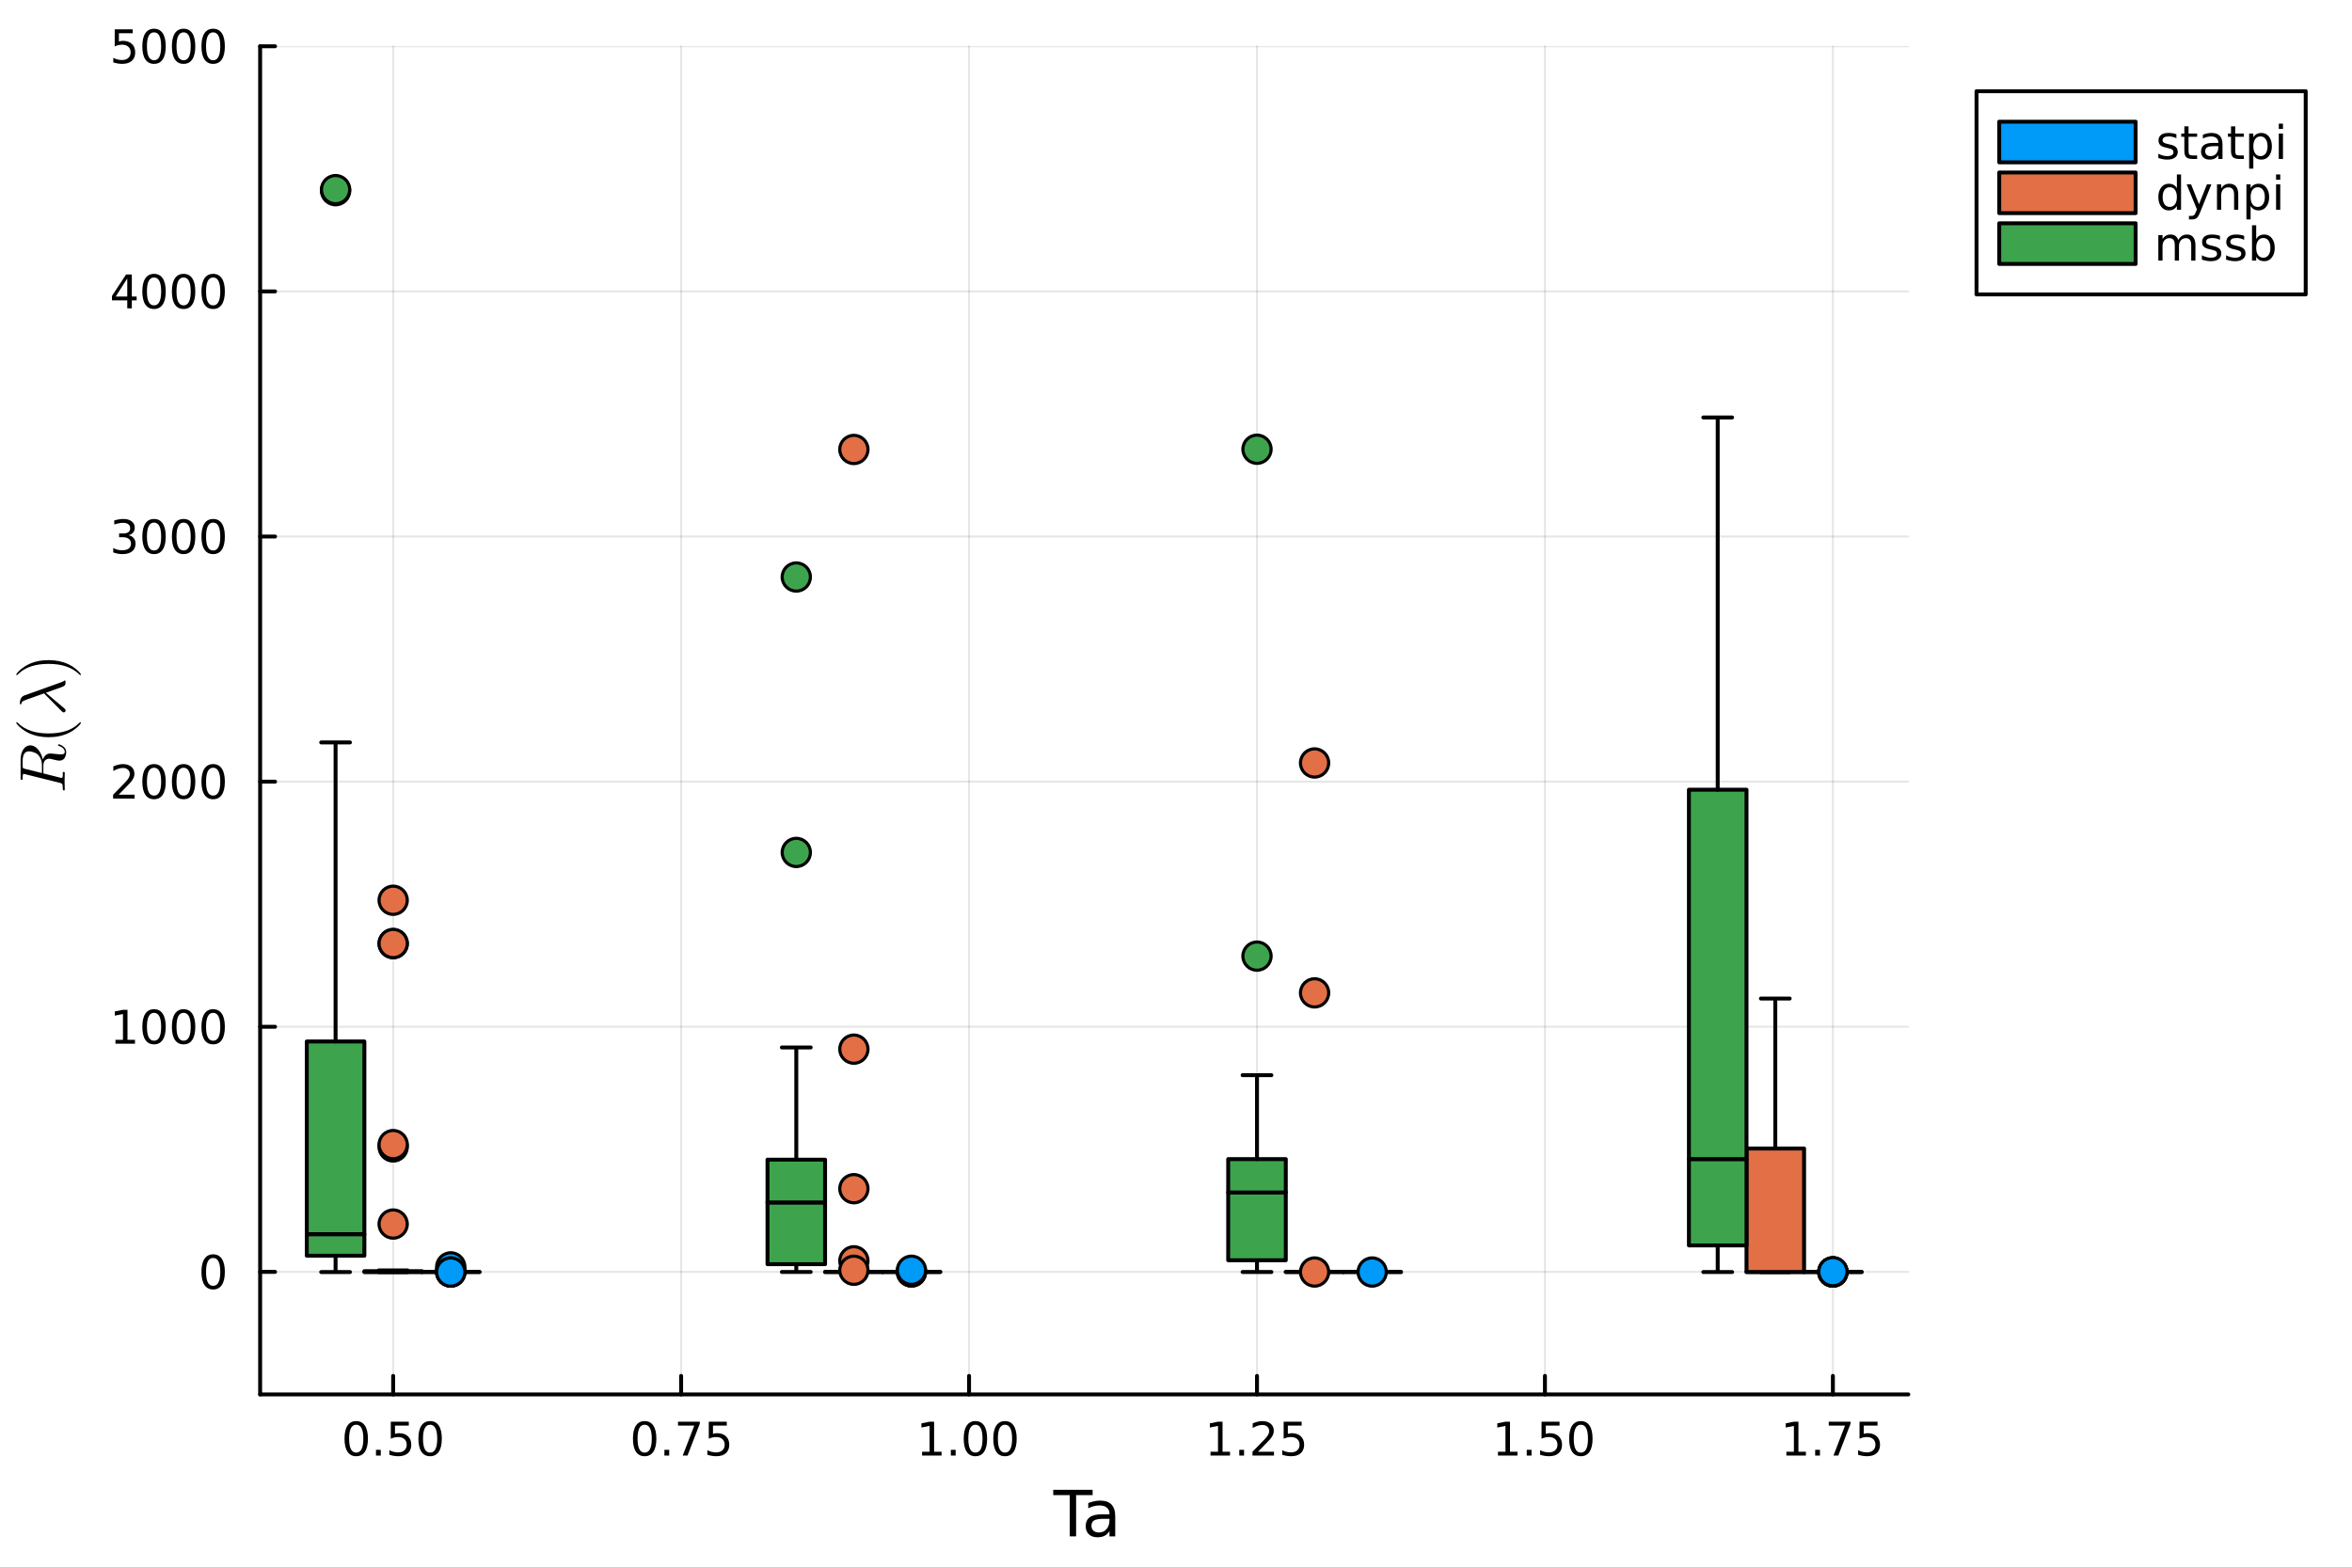 <?xml version="1.0" encoding="utf-8"?>
<svg xmlns="http://www.w3.org/2000/svg" xmlns:xlink="http://www.w3.org/1999/xlink" width="600" height="400" viewBox="0 0 2400 1600">
<rect x="0" y="0" width="2400" height="1600" fill="#333333" stroke="none"/>
<defs>
  <clipPath id="clip380">
    <rect x="0" y="0" width="2400" height="1600"/>
  </clipPath>
</defs>
<path clip-path="url(#clip380)" d="M0 1600 L2400 1600 L2400 0 L0 0  Z" fill="#ffffff" fill-rule="evenodd" fill-opacity="1"/>
<defs>
  <clipPath id="clip381">
    <rect x="480" y="0" width="1681" height="1600"/>
  </clipPath>
</defs>
<path clip-path="url(#clip380)" d="M265.445 1423.18 L1947.27 1423.18 L1947.27 47.244 L265.445 47.244  Z" fill="#ffffff" fill-rule="evenodd" fill-opacity="1"/>
<defs>
  <clipPath id="clip382">
    <rect x="265" y="47" width="1683" height="1377"/>
  </clipPath>
</defs>
<polyline clip-path="url(#clip382)" style="stroke:#000000; stroke-linecap:round; stroke-linejoin:round; stroke-width:2; stroke-opacity:0.1; fill:none" points="401.19,1423.18 401.19,47.244 "/>
<polyline clip-path="url(#clip382)" style="stroke:#000000; stroke-linecap:round; stroke-linejoin:round; stroke-width:2; stroke-opacity:0.1; fill:none" points="695.01,1423.18 695.01,47.244 "/>
<polyline clip-path="url(#clip382)" style="stroke:#000000; stroke-linecap:round; stroke-linejoin:round; stroke-width:2; stroke-opacity:0.1; fill:none" points="988.83,1423.18 988.83,47.244 "/>
<polyline clip-path="url(#clip382)" style="stroke:#000000; stroke-linecap:round; stroke-linejoin:round; stroke-width:2; stroke-opacity:0.1; fill:none" points="1282.65,1423.18 1282.65,47.244 "/>
<polyline clip-path="url(#clip382)" style="stroke:#000000; stroke-linecap:round; stroke-linejoin:round; stroke-width:2; stroke-opacity:0.1; fill:none" points="1576.47,1423.18 1576.47,47.244 "/>
<polyline clip-path="url(#clip382)" style="stroke:#000000; stroke-linecap:round; stroke-linejoin:round; stroke-width:2; stroke-opacity:0.1; fill:none" points="1870.29,1423.18 1870.29,47.244 "/>
<polyline clip-path="url(#clip380)" style="stroke:#000000; stroke-linecap:round; stroke-linejoin:round; stroke-width:4; stroke-opacity:1; fill:none" points="265.445,1423.18 1947.27,1423.18 "/>
<polyline clip-path="url(#clip380)" style="stroke:#000000; stroke-linecap:round; stroke-linejoin:round; stroke-width:4; stroke-opacity:1; fill:none" points="401.19,1423.18 401.19,1404.28 "/>
<polyline clip-path="url(#clip380)" style="stroke:#000000; stroke-linecap:round; stroke-linejoin:round; stroke-width:4; stroke-opacity:1; fill:none" points="695.01,1423.18 695.01,1404.28 "/>
<polyline clip-path="url(#clip380)" style="stroke:#000000; stroke-linecap:round; stroke-linejoin:round; stroke-width:4; stroke-opacity:1; fill:none" points="988.83,1423.18 988.83,1404.28 "/>
<polyline clip-path="url(#clip380)" style="stroke:#000000; stroke-linecap:round; stroke-linejoin:round; stroke-width:4; stroke-opacity:1; fill:none" points="1282.65,1423.18 1282.65,1404.28 "/>
<polyline clip-path="url(#clip380)" style="stroke:#000000; stroke-linecap:round; stroke-linejoin:round; stroke-width:4; stroke-opacity:1; fill:none" points="1576.47,1423.18 1576.47,1404.28 "/>
<polyline clip-path="url(#clip380)" style="stroke:#000000; stroke-linecap:round; stroke-linejoin:round; stroke-width:4; stroke-opacity:1; fill:none" points="1870.29,1423.18 1870.29,1404.28 "/>
<path clip-path="url(#clip380)" d="M363.493 1454.1 Q359.882 1454.1 358.053 1457.66 Q356.248 1461.2 356.248 1468.33 Q356.248 1475.44 358.053 1479.01 Q359.882 1482.55 363.493 1482.55 Q367.127 1482.55 368.933 1479.01 Q370.762 1475.44 370.762 1468.33 Q370.762 1461.2 368.933 1457.66 Q367.127 1454.1 363.493 1454.1 M363.493 1450.39 Q369.303 1450.39 372.359 1455 Q375.438 1459.58 375.438 1468.33 Q375.438 1477.06 372.359 1481.67 Q369.303 1486.25 363.493 1486.25 Q357.683 1486.25 354.604 1481.67 Q351.549 1477.06 351.549 1468.33 Q351.549 1459.58 354.604 1455 Q357.683 1450.39 363.493 1450.39 Z" fill="#000000" fill-rule="nonzero" fill-opacity="1" /><path clip-path="url(#clip380)" d="M383.655 1479.7 L388.539 1479.7 L388.539 1485.58 L383.655 1485.58 L383.655 1479.7 Z" fill="#000000" fill-rule="nonzero" fill-opacity="1" /><path clip-path="url(#clip380)" d="M398.771 1451.02 L417.127 1451.02 L417.127 1454.96 L403.053 1454.96 L403.053 1463.43 Q404.072 1463.08 405.09 1462.92 Q406.109 1462.73 407.127 1462.73 Q412.914 1462.73 416.294 1465.9 Q419.673 1469.08 419.673 1474.49 Q419.673 1480.07 416.201 1483.17 Q412.729 1486.25 406.41 1486.25 Q404.234 1486.25 401.965 1485.88 Q399.72 1485.51 397.312 1484.77 L397.312 1480.07 Q399.396 1481.2 401.618 1481.76 Q403.84 1482.32 406.317 1482.32 Q410.322 1482.32 412.66 1480.21 Q414.998 1478.1 414.998 1474.49 Q414.998 1470.88 412.66 1468.77 Q410.322 1466.67 406.317 1466.67 Q404.442 1466.67 402.567 1467.08 Q400.715 1467.5 398.771 1468.38 L398.771 1451.02 Z" fill="#000000" fill-rule="nonzero" fill-opacity="1" /><path clip-path="url(#clip380)" d="M438.886 1454.1 Q435.275 1454.1 433.447 1457.66 Q431.641 1461.2 431.641 1468.33 Q431.641 1475.44 433.447 1479.01 Q435.275 1482.55 438.886 1482.55 Q442.521 1482.55 444.326 1479.01 Q446.155 1475.44 446.155 1468.33 Q446.155 1461.2 444.326 1457.66 Q442.521 1454.1 438.886 1454.1 M438.886 1450.39 Q444.696 1450.39 447.752 1455 Q450.831 1459.58 450.831 1468.33 Q450.831 1477.06 447.752 1481.67 Q444.696 1486.25 438.886 1486.25 Q433.076 1486.25 429.997 1481.67 Q426.942 1477.06 426.942 1468.33 Q426.942 1459.58 429.997 1455 Q433.076 1450.39 438.886 1450.39 Z" fill="#000000" fill-rule="nonzero" fill-opacity="1" /><path clip-path="url(#clip380)" d="M657.811 1454.1 Q654.2 1454.1 652.371 1457.66 Q650.566 1461.2 650.566 1468.33 Q650.566 1475.44 652.371 1479.01 Q654.2 1482.55 657.811 1482.55 Q661.445 1482.55 663.251 1479.01 Q665.08 1475.44 665.08 1468.33 Q665.08 1461.2 663.251 1457.66 Q661.445 1454.1 657.811 1454.1 M657.811 1450.39 Q663.621 1450.39 666.677 1455 Q669.756 1459.58 669.756 1468.33 Q669.756 1477.06 666.677 1481.67 Q663.621 1486.25 657.811 1486.25 Q652.001 1486.25 648.922 1481.67 Q645.867 1477.06 645.867 1468.33 Q645.867 1459.58 648.922 1455 Q652.001 1450.39 657.811 1450.39 Z" fill="#000000" fill-rule="nonzero" fill-opacity="1" /><path clip-path="url(#clip380)" d="M677.973 1479.7 L682.857 1479.7 L682.857 1485.58 L677.973 1485.58 L677.973 1479.7 Z" fill="#000000" fill-rule="nonzero" fill-opacity="1" /><path clip-path="url(#clip380)" d="M691.862 1451.02 L714.084 1451.02 L714.084 1453.01 L701.538 1485.58 L696.654 1485.58 L708.459 1454.96 L691.862 1454.96 L691.862 1451.02 Z" fill="#000000" fill-rule="nonzero" fill-opacity="1" /><path clip-path="url(#clip380)" d="M723.251 1451.02 L741.607 1451.02 L741.607 1454.96 L727.533 1454.96 L727.533 1463.43 Q728.552 1463.08 729.57 1462.92 Q730.589 1462.73 731.607 1462.73 Q737.394 1462.73 740.774 1465.9 Q744.153 1469.08 744.153 1474.49 Q744.153 1480.07 740.681 1483.17 Q737.209 1486.25 730.89 1486.25 Q728.714 1486.25 726.445 1485.88 Q724.2 1485.51 721.792 1484.77 L721.792 1480.07 Q723.876 1481.2 726.098 1481.76 Q728.32 1482.32 730.797 1482.32 Q734.802 1482.32 737.14 1480.21 Q739.477 1478.1 739.477 1474.49 Q739.477 1470.88 737.14 1468.77 Q734.802 1466.67 730.797 1466.67 Q728.922 1466.67 727.047 1467.08 Q725.195 1467.5 723.251 1468.38 L723.251 1451.02 Z" fill="#000000" fill-rule="nonzero" fill-opacity="1" /><path clip-path="url(#clip380)" d="M940.902 1481.64 L948.541 1481.64 L948.541 1455.28 L940.231 1456.95 L940.231 1452.69 L948.495 1451.02 L953.171 1451.02 L953.171 1481.64 L960.81 1481.64 L960.81 1485.58 L940.902 1485.58 L940.902 1481.64 Z" fill="#000000" fill-rule="nonzero" fill-opacity="1" /><path clip-path="url(#clip380)" d="M970.254 1479.7 L975.138 1479.7 L975.138 1485.58 L970.254 1485.58 L970.254 1479.7 Z" fill="#000000" fill-rule="nonzero" fill-opacity="1" /><path clip-path="url(#clip380)" d="M995.323 1454.1 Q991.712 1454.1 989.884 1457.66 Q988.078 1461.2 988.078 1468.33 Q988.078 1475.44 989.884 1479.01 Q991.712 1482.55 995.323 1482.55 Q998.958 1482.55 1000.76 1479.01 Q1002.59 1475.44 1002.59 1468.33 Q1002.59 1461.2 1000.76 1457.66 Q998.958 1454.1 995.323 1454.1 M995.323 1450.39 Q1001.13 1450.39 1004.19 1455 Q1007.27 1459.58 1007.27 1468.33 Q1007.27 1477.06 1004.19 1481.67 Q1001.13 1486.25 995.323 1486.25 Q989.513 1486.25 986.435 1481.67 Q983.379 1477.06 983.379 1468.33 Q983.379 1459.58 986.435 1455 Q989.513 1450.39 995.323 1450.39 Z" fill="#000000" fill-rule="nonzero" fill-opacity="1" /><path clip-path="url(#clip380)" d="M1025.49 1454.1 Q1021.87 1454.1 1020.05 1457.66 Q1018.24 1461.2 1018.24 1468.33 Q1018.24 1475.44 1020.05 1479.01 Q1021.87 1482.55 1025.49 1482.55 Q1029.12 1482.55 1030.93 1479.01 Q1032.75 1475.44 1032.75 1468.33 Q1032.75 1461.2 1030.93 1457.66 Q1029.12 1454.1 1025.49 1454.1 M1025.49 1450.39 Q1031.3 1450.39 1034.35 1455 Q1037.43 1459.58 1037.43 1468.33 Q1037.43 1477.06 1034.35 1481.67 Q1031.3 1486.25 1025.49 1486.25 Q1019.68 1486.25 1016.6 1481.67 Q1013.54 1477.06 1013.54 1468.33 Q1013.54 1459.58 1016.6 1455 Q1019.68 1450.39 1025.49 1450.39 Z" fill="#000000" fill-rule="nonzero" fill-opacity="1" /><path clip-path="url(#clip380)" d="M1235.22 1481.64 L1242.86 1481.64 L1242.86 1455.28 L1234.55 1456.95 L1234.55 1452.69 L1242.81 1451.02 L1247.49 1451.02 L1247.49 1481.64 L1255.13 1481.64 L1255.13 1485.58 L1235.22 1485.58 L1235.22 1481.64 Z" fill="#000000" fill-rule="nonzero" fill-opacity="1" /><path clip-path="url(#clip380)" d="M1264.57 1479.7 L1269.46 1479.7 L1269.46 1485.58 L1264.57 1485.58 L1264.57 1479.7 Z" fill="#000000" fill-rule="nonzero" fill-opacity="1" /><path clip-path="url(#clip380)" d="M1283.67 1481.64 L1299.99 1481.64 L1299.99 1485.58 L1278.04 1485.58 L1278.04 1481.64 Q1280.71 1478.89 1285.29 1474.26 Q1289.9 1469.61 1291.08 1468.27 Q1293.32 1465.74 1294.2 1464.01 Q1295.1 1462.25 1295.1 1460.56 Q1295.1 1457.8 1293.16 1456.07 Q1291.24 1454.33 1288.14 1454.33 Q1285.94 1454.33 1283.48 1455.09 Q1281.05 1455.86 1278.28 1457.41 L1278.28 1452.69 Q1281.1 1451.55 1283.55 1450.97 Q1286.01 1450.39 1288.04 1450.39 Q1293.41 1450.39 1296.61 1453.08 Q1299.8 1455.77 1299.8 1460.26 Q1299.8 1462.39 1298.99 1464.31 Q1298.21 1466.2 1296.1 1468.8 Q1295.52 1469.47 1292.42 1472.69 Q1289.32 1475.88 1283.67 1481.64 Z" fill="#000000" fill-rule="nonzero" fill-opacity="1" /><path clip-path="url(#clip380)" d="M1309.85 1451.02 L1328.21 1451.02 L1328.21 1454.96 L1314.13 1454.96 L1314.13 1463.43 Q1315.15 1463.08 1316.17 1462.92 Q1317.19 1462.73 1318.21 1462.73 Q1323.99 1462.73 1327.37 1465.9 Q1330.75 1469.08 1330.75 1474.49 Q1330.75 1480.07 1327.28 1483.17 Q1323.81 1486.25 1317.49 1486.25 Q1315.31 1486.25 1313.04 1485.88 Q1310.8 1485.51 1308.39 1484.77 L1308.39 1480.07 Q1310.47 1481.2 1312.7 1481.76 Q1314.92 1482.32 1317.4 1482.32 Q1321.4 1482.32 1323.74 1480.21 Q1326.08 1478.1 1326.08 1474.49 Q1326.08 1470.88 1323.74 1468.77 Q1321.4 1466.67 1317.4 1466.67 Q1315.52 1466.67 1313.65 1467.08 Q1311.79 1467.5 1309.85 1468.38 L1309.85 1451.02 Z" fill="#000000" fill-rule="nonzero" fill-opacity="1" /><path clip-path="url(#clip380)" d="M1528.54 1481.64 L1536.18 1481.64 L1536.18 1455.28 L1527.87 1456.95 L1527.87 1452.69 L1536.14 1451.02 L1540.81 1451.02 L1540.81 1481.64 L1548.45 1481.64 L1548.45 1485.58 L1528.54 1485.58 L1528.54 1481.64 Z" fill="#000000" fill-rule="nonzero" fill-opacity="1" /><path clip-path="url(#clip380)" d="M1557.89 1479.7 L1562.78 1479.7 L1562.78 1485.58 L1557.89 1485.58 L1557.89 1479.7 Z" fill="#000000" fill-rule="nonzero" fill-opacity="1" /><path clip-path="url(#clip380)" d="M1573.01 1451.02 L1591.37 1451.02 L1591.37 1454.96 L1577.29 1454.96 L1577.29 1463.43 Q1578.31 1463.08 1579.33 1462.92 Q1580.35 1462.73 1581.37 1462.73 Q1587.15 1462.73 1590.53 1465.9 Q1593.91 1469.08 1593.91 1474.49 Q1593.91 1480.07 1590.44 1483.17 Q1586.97 1486.25 1580.65 1486.25 Q1578.47 1486.25 1576.2 1485.88 Q1573.96 1485.51 1571.55 1484.77 L1571.55 1480.07 Q1573.64 1481.2 1575.86 1481.76 Q1578.08 1482.32 1580.56 1482.32 Q1584.56 1482.32 1586.9 1480.21 Q1589.24 1478.1 1589.24 1474.49 Q1589.24 1470.88 1586.9 1468.77 Q1584.56 1466.67 1580.56 1466.67 Q1578.68 1466.67 1576.81 1467.08 Q1574.96 1467.5 1573.01 1468.38 L1573.01 1451.02 Z" fill="#000000" fill-rule="nonzero" fill-opacity="1" /><path clip-path="url(#clip380)" d="M1613.13 1454.1 Q1609.52 1454.1 1607.69 1457.66 Q1605.88 1461.2 1605.88 1468.33 Q1605.88 1475.44 1607.69 1479.01 Q1609.52 1482.55 1613.13 1482.55 Q1616.76 1482.55 1618.57 1479.01 Q1620.39 1475.44 1620.39 1468.33 Q1620.39 1461.2 1618.57 1457.66 Q1616.76 1454.1 1613.13 1454.1 M1613.13 1450.39 Q1618.94 1450.39 1621.99 1455 Q1625.07 1459.58 1625.07 1468.33 Q1625.07 1477.06 1621.99 1481.67 Q1618.94 1486.25 1613.13 1486.25 Q1607.32 1486.25 1604.24 1481.67 Q1601.18 1477.06 1601.18 1468.33 Q1601.18 1459.58 1604.24 1455 Q1607.32 1450.39 1613.13 1450.39 Z" fill="#000000" fill-rule="nonzero" fill-opacity="1" /><path clip-path="url(#clip380)" d="M1822.86 1481.64 L1830.5 1481.64 L1830.5 1455.28 L1822.19 1456.95 L1822.19 1452.69 L1830.45 1451.02 L1835.13 1451.02 L1835.13 1481.64 L1842.77 1481.64 L1842.77 1485.58 L1822.86 1485.58 L1822.86 1481.64 Z" fill="#000000" fill-rule="nonzero" fill-opacity="1" /><path clip-path="url(#clip380)" d="M1852.21 1479.7 L1857.1 1479.7 L1857.1 1485.58 L1852.21 1485.58 L1852.21 1479.7 Z" fill="#000000" fill-rule="nonzero" fill-opacity="1" /><path clip-path="url(#clip380)" d="M1866.1 1451.02 L1888.32 1451.02 L1888.32 1453.01 L1875.78 1485.58 L1870.89 1485.58 L1882.7 1454.96 L1866.1 1454.96 L1866.1 1451.02 Z" fill="#000000" fill-rule="nonzero" fill-opacity="1" /><path clip-path="url(#clip380)" d="M1897.49 1451.02 L1915.85 1451.02 L1915.85 1454.96 L1901.77 1454.96 L1901.77 1463.43 Q1902.79 1463.08 1903.81 1462.92 Q1904.83 1462.73 1905.85 1462.73 Q1911.63 1462.73 1915.01 1465.9 Q1918.39 1469.08 1918.39 1474.49 Q1918.39 1480.07 1914.92 1483.17 Q1911.45 1486.25 1905.13 1486.25 Q1902.95 1486.25 1900.68 1485.88 Q1898.44 1485.51 1896.03 1484.77 L1896.03 1480.07 Q1898.12 1481.2 1900.34 1481.76 Q1902.56 1482.32 1905.04 1482.32 Q1909.04 1482.32 1911.38 1480.21 Q1913.72 1478.1 1913.72 1474.49 Q1913.72 1470.88 1911.38 1468.77 Q1909.04 1466.67 1905.04 1466.67 Q1903.16 1466.67 1901.29 1467.08 Q1899.43 1467.5 1897.49 1468.38 L1897.49 1451.02 Z" fill="#000000" fill-rule="nonzero" fill-opacity="1" /><path clip-path="url(#clip380)" d="M1074.74 1520.52 L1114.94 1520.52 L1114.94 1525.93 L1098.07 1525.93 L1098.07 1568.04 L1091.61 1568.04 L1091.61 1525.93 L1074.74 1525.93 L1074.74 1520.52 Z" fill="#000000" fill-rule="nonzero" fill-opacity="1" /><path clip-path="url(#clip380)" d="M1126.3 1550.12 Q1119.2 1550.12 1116.46 1551.75 Q1113.73 1553.37 1113.73 1557.29 Q1113.73 1560.4 1115.76 1562.25 Q1117.83 1564.07 1121.37 1564.07 Q1126.24 1564.07 1129.16 1560.63 Q1132.12 1557.16 1132.12 1551.43 L1132.12 1550.12 L1126.3 1550.12 M1137.98 1547.71 L1137.98 1568.04 L1132.12 1568.04 L1132.12 1562.63 Q1130.12 1565.88 1127.13 1567.44 Q1124.13 1568.97 1119.81 1568.97 Q1114.33 1568.97 1111.09 1565.91 Q1107.87 1562.82 1107.87 1557.67 Q1107.87 1551.65 1111.88 1548.6 Q1115.92 1545.54 1123.91 1545.54 L1132.12 1545.54 L1132.12 1544.97 Q1132.12 1540.93 1129.45 1538.73 Q1126.81 1536.5 1122 1536.5 Q1118.95 1536.5 1116.05 1537.23 Q1113.15 1537.97 1110.48 1539.43 L1110.48 1534.02 Q1113.7 1532.78 1116.72 1532.17 Q1119.74 1531.54 1122.61 1531.54 Q1130.34 1531.54 1134.16 1535.55 Q1137.98 1539.56 1137.98 1547.71 Z" fill="#000000" fill-rule="nonzero" fill-opacity="1" /><polyline clip-path="url(#clip382)" style="stroke:#000000; stroke-linecap:round; stroke-linejoin:round; stroke-width:2; stroke-opacity:0.1; fill:none" points="265.445,1298.09 1947.27,1298.09 "/>
<polyline clip-path="url(#clip382)" style="stroke:#000000; stroke-linecap:round; stroke-linejoin:round; stroke-width:2; stroke-opacity:0.1; fill:none" points="265.445,1047.92 1947.27,1047.92 "/>
<polyline clip-path="url(#clip382)" style="stroke:#000000; stroke-linecap:round; stroke-linejoin:round; stroke-width:2; stroke-opacity:0.1; fill:none" points="265.445,797.755 1947.27,797.755 "/>
<polyline clip-path="url(#clip382)" style="stroke:#000000; stroke-linecap:round; stroke-linejoin:round; stroke-width:2; stroke-opacity:0.1; fill:none" points="265.445,547.584 1947.27,547.584 "/>
<polyline clip-path="url(#clip382)" style="stroke:#000000; stroke-linecap:round; stroke-linejoin:round; stroke-width:2; stroke-opacity:0.1; fill:none" points="265.445,297.414 1947.27,297.414 "/>
<polyline clip-path="url(#clip382)" style="stroke:#000000; stroke-linecap:round; stroke-linejoin:round; stroke-width:2; stroke-opacity:0.1; fill:none" points="265.445,47.244 1947.27,47.244 "/>
<polyline clip-path="url(#clip380)" style="stroke:#000000; stroke-linecap:round; stroke-linejoin:round; stroke-width:4; stroke-opacity:1; fill:none" points="265.445,1423.18 265.445,47.244 "/>
<polyline clip-path="url(#clip380)" style="stroke:#000000; stroke-linecap:round; stroke-linejoin:round; stroke-width:4; stroke-opacity:1; fill:none" points="265.445,1298.09 280.671,1298.09 "/>
<polyline clip-path="url(#clip380)" style="stroke:#000000; stroke-linecap:round; stroke-linejoin:round; stroke-width:4; stroke-opacity:1; fill:none" points="265.445,1047.92 280.671,1047.92 "/>
<polyline clip-path="url(#clip380)" style="stroke:#000000; stroke-linecap:round; stroke-linejoin:round; stroke-width:4; stroke-opacity:1; fill:none" points="265.445,797.755 280.671,797.755 "/>
<polyline clip-path="url(#clip380)" style="stroke:#000000; stroke-linecap:round; stroke-linejoin:round; stroke-width:4; stroke-opacity:1; fill:none" points="265.445,547.584 280.671,547.584 "/>
<polyline clip-path="url(#clip380)" style="stroke:#000000; stroke-linecap:round; stroke-linejoin:round; stroke-width:4; stroke-opacity:1; fill:none" points="265.445,297.414 280.671,297.414 "/>
<polyline clip-path="url(#clip380)" style="stroke:#000000; stroke-linecap:round; stroke-linejoin:round; stroke-width:4; stroke-opacity:1; fill:none" points="265.445,47.244 280.671,47.244 "/>
<path clip-path="url(#clip380)" d="M217.5 1283.89 Q213.889 1283.89 212.061 1287.46 Q210.255 1291 210.255 1298.13 Q210.255 1305.24 212.061 1308.8 Q213.889 1312.34 217.5 1312.34 Q221.135 1312.34 222.94 1308.8 Q224.769 1305.24 224.769 1298.13 Q224.769 1291 222.94 1287.46 Q221.135 1283.89 217.5 1283.89 M217.5 1280.19 Q223.31 1280.19 226.366 1284.8 Q229.445 1289.38 229.445 1298.13 Q229.445 1306.86 226.366 1311.46 Q223.31 1316.05 217.5 1316.05 Q211.69 1316.05 208.612 1311.46 Q205.556 1306.86 205.556 1298.13 Q205.556 1289.38 208.612 1284.8 Q211.69 1280.19 217.5 1280.19 Z" fill="#000000" fill-rule="nonzero" fill-opacity="1" /><path clip-path="url(#clip380)" d="M117.825 1061.27 L125.464 1061.27 L125.464 1034.9 L117.154 1036.57 L117.154 1032.31 L125.418 1030.64 L130.093 1030.64 L130.093 1061.27 L137.732 1061.27 L137.732 1065.2 L117.825 1065.2 L117.825 1061.27 Z" fill="#000000" fill-rule="nonzero" fill-opacity="1" /><path clip-path="url(#clip380)" d="M157.177 1033.72 Q153.566 1033.72 151.737 1037.29 Q149.931 1040.83 149.931 1047.96 Q149.931 1055.07 151.737 1058.63 Q153.566 1062.17 157.177 1062.17 Q160.811 1062.17 162.616 1058.63 Q164.445 1055.07 164.445 1047.96 Q164.445 1040.83 162.616 1037.29 Q160.811 1033.72 157.177 1033.72 M157.177 1030.02 Q162.987 1030.02 166.042 1034.63 Q169.121 1039.21 169.121 1047.96 Q169.121 1056.69 166.042 1061.29 Q162.987 1065.88 157.177 1065.88 Q151.366 1065.88 148.288 1061.29 Q145.232 1056.69 145.232 1047.96 Q145.232 1039.21 148.288 1034.63 Q151.366 1030.02 157.177 1030.02 Z" fill="#000000" fill-rule="nonzero" fill-opacity="1" /><path clip-path="url(#clip380)" d="M187.338 1033.72 Q183.727 1033.72 181.899 1037.29 Q180.093 1040.83 180.093 1047.96 Q180.093 1055.07 181.899 1058.63 Q183.727 1062.17 187.338 1062.17 Q190.973 1062.17 192.778 1058.63 Q194.607 1055.07 194.607 1047.96 Q194.607 1040.83 192.778 1037.29 Q190.973 1033.72 187.338 1033.72 M187.338 1030.02 Q193.149 1030.02 196.204 1034.63 Q199.283 1039.21 199.283 1047.96 Q199.283 1056.69 196.204 1061.29 Q193.149 1065.88 187.338 1065.88 Q181.528 1065.88 178.45 1061.29 Q175.394 1056.69 175.394 1047.96 Q175.394 1039.21 178.45 1034.63 Q181.528 1030.02 187.338 1030.02 Z" fill="#000000" fill-rule="nonzero" fill-opacity="1" /><path clip-path="url(#clip380)" d="M217.5 1033.72 Q213.889 1033.72 212.061 1037.29 Q210.255 1040.83 210.255 1047.96 Q210.255 1055.07 212.061 1058.63 Q213.889 1062.17 217.5 1062.17 Q221.135 1062.17 222.94 1058.63 Q224.769 1055.07 224.769 1047.96 Q224.769 1040.83 222.94 1037.29 Q221.135 1033.72 217.5 1033.72 M217.5 1030.02 Q223.31 1030.02 226.366 1034.63 Q229.445 1039.21 229.445 1047.96 Q229.445 1056.69 226.366 1061.29 Q223.31 1065.88 217.5 1065.88 Q211.69 1065.88 208.612 1061.29 Q205.556 1056.69 205.556 1047.96 Q205.556 1039.21 208.612 1034.63 Q211.69 1030.02 217.5 1030.02 Z" fill="#000000" fill-rule="nonzero" fill-opacity="1" /><path clip-path="url(#clip380)" d="M121.043 811.099 L137.362 811.099 L137.362 815.035 L115.418 815.035 L115.418 811.099 Q118.08 808.345 122.663 803.715 Q127.269 799.062 128.45 797.72 Q130.695 795.197 131.575 793.461 Q132.478 791.701 132.478 790.011 Q132.478 787.257 130.533 785.521 Q128.612 783.785 125.51 783.785 Q123.311 783.785 120.857 784.549 Q118.427 785.312 115.649 786.863 L115.649 782.141 Q118.473 781.007 120.927 780.428 Q123.38 779.85 125.418 779.85 Q130.788 779.85 133.982 782.535 Q137.177 785.22 137.177 789.711 Q137.177 791.84 136.367 793.761 Q135.579 795.66 133.473 798.252 Q132.894 798.923 129.792 802.141 Q126.691 805.335 121.043 811.099 Z" fill="#000000" fill-rule="nonzero" fill-opacity="1" /><path clip-path="url(#clip380)" d="M157.177 783.553 Q153.566 783.553 151.737 787.118 Q149.931 790.66 149.931 797.789 Q149.931 804.896 151.737 808.46 Q153.566 812.002 157.177 812.002 Q160.811 812.002 162.616 808.46 Q164.445 804.896 164.445 797.789 Q164.445 790.66 162.616 787.118 Q160.811 783.553 157.177 783.553 M157.177 779.85 Q162.987 779.85 166.042 784.456 Q169.121 789.039 169.121 797.789 Q169.121 806.516 166.042 811.122 Q162.987 815.706 157.177 815.706 Q151.366 815.706 148.288 811.122 Q145.232 806.516 145.232 797.789 Q145.232 789.039 148.288 784.456 Q151.366 779.85 157.177 779.85 Z" fill="#000000" fill-rule="nonzero" fill-opacity="1" /><path clip-path="url(#clip380)" d="M187.338 783.553 Q183.727 783.553 181.899 787.118 Q180.093 790.66 180.093 797.789 Q180.093 804.896 181.899 808.46 Q183.727 812.002 187.338 812.002 Q190.973 812.002 192.778 808.46 Q194.607 804.896 194.607 797.789 Q194.607 790.66 192.778 787.118 Q190.973 783.553 187.338 783.553 M187.338 779.85 Q193.149 779.85 196.204 784.456 Q199.283 789.039 199.283 797.789 Q199.283 806.516 196.204 811.122 Q193.149 815.706 187.338 815.706 Q181.528 815.706 178.45 811.122 Q175.394 806.516 175.394 797.789 Q175.394 789.039 178.45 784.456 Q181.528 779.85 187.338 779.85 Z" fill="#000000" fill-rule="nonzero" fill-opacity="1" /><path clip-path="url(#clip380)" d="M217.5 783.553 Q213.889 783.553 212.061 787.118 Q210.255 790.66 210.255 797.789 Q210.255 804.896 212.061 808.46 Q213.889 812.002 217.5 812.002 Q221.135 812.002 222.94 808.46 Q224.769 804.896 224.769 797.789 Q224.769 790.66 222.94 787.118 Q221.135 783.553 217.5 783.553 M217.5 779.85 Q223.31 779.85 226.366 784.456 Q229.445 789.039 229.445 797.789 Q229.445 806.516 226.366 811.122 Q223.31 815.706 217.5 815.706 Q211.69 815.706 208.612 811.122 Q205.556 806.516 205.556 797.789 Q205.556 789.039 208.612 784.456 Q211.69 779.85 217.5 779.85 Z" fill="#000000" fill-rule="nonzero" fill-opacity="1" /><path clip-path="url(#clip380)" d="M131.181 546.23 Q134.538 546.948 136.413 549.216 Q138.311 551.485 138.311 554.818 Q138.311 559.934 134.792 562.735 Q131.274 565.536 124.793 565.536 Q122.617 565.536 120.302 565.096 Q118.01 564.679 115.556 563.823 L115.556 559.309 Q117.501 560.443 119.816 561.022 Q122.13 561.6 124.654 561.6 Q129.052 561.6 131.343 559.864 Q133.658 558.128 133.658 554.818 Q133.658 551.763 131.505 550.05 Q129.376 548.314 125.556 548.314 L121.529 548.314 L121.529 544.471 L125.742 544.471 Q129.191 544.471 131.019 543.105 Q132.848 541.716 132.848 539.124 Q132.848 536.462 130.95 535.05 Q129.075 533.615 125.556 533.615 Q123.635 533.615 121.436 534.031 Q119.237 534.448 116.598 535.327 L116.598 531.161 Q119.26 530.42 121.575 530.05 Q123.913 529.679 125.973 529.679 Q131.297 529.679 134.399 532.11 Q137.501 534.517 137.501 538.638 Q137.501 541.508 135.857 543.499 Q134.214 545.466 131.181 546.23 Z" fill="#000000" fill-rule="nonzero" fill-opacity="1" /><path clip-path="url(#clip380)" d="M157.177 533.383 Q153.566 533.383 151.737 536.948 Q149.931 540.489 149.931 547.619 Q149.931 554.726 151.737 558.29 Q153.566 561.832 157.177 561.832 Q160.811 561.832 162.616 558.29 Q164.445 554.726 164.445 547.619 Q164.445 540.489 162.616 536.948 Q160.811 533.383 157.177 533.383 M157.177 529.679 Q162.987 529.679 166.042 534.286 Q169.121 538.869 169.121 547.619 Q169.121 556.346 166.042 560.952 Q162.987 565.536 157.177 565.536 Q151.366 565.536 148.288 560.952 Q145.232 556.346 145.232 547.619 Q145.232 538.869 148.288 534.286 Q151.366 529.679 157.177 529.679 Z" fill="#000000" fill-rule="nonzero" fill-opacity="1" /><path clip-path="url(#clip380)" d="M187.338 533.383 Q183.727 533.383 181.899 536.948 Q180.093 540.489 180.093 547.619 Q180.093 554.726 181.899 558.29 Q183.727 561.832 187.338 561.832 Q190.973 561.832 192.778 558.29 Q194.607 554.726 194.607 547.619 Q194.607 540.489 192.778 536.948 Q190.973 533.383 187.338 533.383 M187.338 529.679 Q193.149 529.679 196.204 534.286 Q199.283 538.869 199.283 547.619 Q199.283 556.346 196.204 560.952 Q193.149 565.536 187.338 565.536 Q181.528 565.536 178.45 560.952 Q175.394 556.346 175.394 547.619 Q175.394 538.869 178.45 534.286 Q181.528 529.679 187.338 529.679 Z" fill="#000000" fill-rule="nonzero" fill-opacity="1" /><path clip-path="url(#clip380)" d="M217.5 533.383 Q213.889 533.383 212.061 536.948 Q210.255 540.489 210.255 547.619 Q210.255 554.726 212.061 558.29 Q213.889 561.832 217.5 561.832 Q221.135 561.832 222.94 558.29 Q224.769 554.726 224.769 547.619 Q224.769 540.489 222.94 536.948 Q221.135 533.383 217.5 533.383 M217.5 529.679 Q223.31 529.679 226.366 534.286 Q229.445 538.869 229.445 547.619 Q229.445 556.346 226.366 560.952 Q223.31 565.536 217.5 565.536 Q211.69 565.536 208.612 560.952 Q205.556 556.346 205.556 547.619 Q205.556 538.869 208.612 534.286 Q211.69 529.679 217.5 529.679 Z" fill="#000000" fill-rule="nonzero" fill-opacity="1" /><path clip-path="url(#clip380)" d="M129.862 284.208 L118.056 302.657 L129.862 302.657 L129.862 284.208 M128.635 280.134 L134.515 280.134 L134.515 302.657 L139.445 302.657 L139.445 306.546 L134.515 306.546 L134.515 314.694 L129.862 314.694 L129.862 306.546 L114.26 306.546 L114.26 302.032 L128.635 280.134 Z" fill="#000000" fill-rule="nonzero" fill-opacity="1" /><path clip-path="url(#clip380)" d="M157.177 283.213 Q153.566 283.213 151.737 286.778 Q149.931 290.319 149.931 297.449 Q149.931 304.555 151.737 308.12 Q153.566 311.662 157.177 311.662 Q160.811 311.662 162.616 308.12 Q164.445 304.555 164.445 297.449 Q164.445 290.319 162.616 286.778 Q160.811 283.213 157.177 283.213 M157.177 279.509 Q162.987 279.509 166.042 284.116 Q169.121 288.699 169.121 297.449 Q169.121 306.176 166.042 310.782 Q162.987 315.366 157.177 315.366 Q151.366 315.366 148.288 310.782 Q145.232 306.176 145.232 297.449 Q145.232 288.699 148.288 284.116 Q151.366 279.509 157.177 279.509 Z" fill="#000000" fill-rule="nonzero" fill-opacity="1" /><path clip-path="url(#clip380)" d="M187.338 283.213 Q183.727 283.213 181.899 286.778 Q180.093 290.319 180.093 297.449 Q180.093 304.555 181.899 308.12 Q183.727 311.662 187.338 311.662 Q190.973 311.662 192.778 308.12 Q194.607 304.555 194.607 297.449 Q194.607 290.319 192.778 286.778 Q190.973 283.213 187.338 283.213 M187.338 279.509 Q193.149 279.509 196.204 284.116 Q199.283 288.699 199.283 297.449 Q199.283 306.176 196.204 310.782 Q193.149 315.366 187.338 315.366 Q181.528 315.366 178.45 310.782 Q175.394 306.176 175.394 297.449 Q175.394 288.699 178.45 284.116 Q181.528 279.509 187.338 279.509 Z" fill="#000000" fill-rule="nonzero" fill-opacity="1" /><path clip-path="url(#clip380)" d="M217.5 283.213 Q213.889 283.213 212.061 286.778 Q210.255 290.319 210.255 297.449 Q210.255 304.555 212.061 308.12 Q213.889 311.662 217.5 311.662 Q221.135 311.662 222.94 308.12 Q224.769 304.555 224.769 297.449 Q224.769 290.319 222.94 286.778 Q221.135 283.213 217.5 283.213 M217.5 279.509 Q223.31 279.509 226.366 284.116 Q229.445 288.699 229.445 297.449 Q229.445 306.176 226.366 310.782 Q223.31 315.366 217.5 315.366 Q211.69 315.366 208.612 310.782 Q205.556 306.176 205.556 297.449 Q205.556 288.699 208.612 284.116 Q211.69 279.509 217.5 279.509 Z" fill="#000000" fill-rule="nonzero" fill-opacity="1" /><path clip-path="url(#clip380)" d="M117.061 29.964 L135.417 29.964 L135.417 33.899 L121.343 33.899 L121.343 42.371 Q122.362 42.024 123.38 41.862 Q124.399 41.677 125.418 41.677 Q131.205 41.677 134.584 44.848 Q137.964 48.02 137.964 53.436 Q137.964 59.015 134.492 62.117 Q131.019 65.195 124.7 65.195 Q122.524 65.195 120.255 64.825 Q118.01 64.455 115.603 63.714 L115.603 59.015 Q117.686 60.149 119.908 60.705 Q122.13 61.26 124.607 61.26 Q128.612 61.26 130.95 59.154 Q133.288 57.047 133.288 53.436 Q133.288 49.825 130.95 47.719 Q128.612 45.612 124.607 45.612 Q122.732 45.612 120.857 46.029 Q119.006 46.446 117.061 47.325 L117.061 29.964 Z" fill="#000000" fill-rule="nonzero" fill-opacity="1" /><path clip-path="url(#clip380)" d="M157.177 33.043 Q153.566 33.043 151.737 36.608 Q149.931 40.149 149.931 47.279 Q149.931 54.385 151.737 57.95 Q153.566 61.492 157.177 61.492 Q160.811 61.492 162.616 57.95 Q164.445 54.385 164.445 47.279 Q164.445 40.149 162.616 36.608 Q160.811 33.043 157.177 33.043 M157.177 29.339 Q162.987 29.339 166.042 33.946 Q169.121 38.529 169.121 47.279 Q169.121 56.006 166.042 60.612 Q162.987 65.195 157.177 65.195 Q151.366 65.195 148.288 60.612 Q145.232 56.006 145.232 47.279 Q145.232 38.529 148.288 33.946 Q151.366 29.339 157.177 29.339 Z" fill="#000000" fill-rule="nonzero" fill-opacity="1" /><path clip-path="url(#clip380)" d="M187.338 33.043 Q183.727 33.043 181.899 36.608 Q180.093 40.149 180.093 47.279 Q180.093 54.385 181.899 57.95 Q183.727 61.492 187.338 61.492 Q190.973 61.492 192.778 57.95 Q194.607 54.385 194.607 47.279 Q194.607 40.149 192.778 36.608 Q190.973 33.043 187.338 33.043 M187.338 29.339 Q193.149 29.339 196.204 33.946 Q199.283 38.529 199.283 47.279 Q199.283 56.006 196.204 60.612 Q193.149 65.195 187.338 65.195 Q181.528 65.195 178.45 60.612 Q175.394 56.006 175.394 47.279 Q175.394 38.529 178.45 33.946 Q181.528 29.339 187.338 29.339 Z" fill="#000000" fill-rule="nonzero" fill-opacity="1" /><path clip-path="url(#clip380)" d="M217.5 33.043 Q213.889 33.043 212.061 36.608 Q210.255 40.149 210.255 47.279 Q210.255 54.385 212.061 57.95 Q213.889 61.492 217.5 61.492 Q221.135 61.492 222.94 57.95 Q224.769 54.385 224.769 47.279 Q224.769 40.149 222.94 36.608 Q221.135 33.043 217.5 33.043 M217.5 29.339 Q223.31 29.339 226.366 33.946 Q229.445 38.529 229.445 47.279 Q229.445 56.006 226.366 60.612 Q223.31 65.195 217.5 65.195 Q211.69 65.195 208.612 60.612 Q205.556 56.006 205.556 47.279 Q205.556 38.529 208.612 33.946 Q211.69 29.339 217.5 29.339 Z" fill="#000000" fill-rule="nonzero" fill-opacity="1" /><path clip-path="url(#clip380)" d="M29.595 766.825 Q28.532 766.825 27.663 767.115 Q26.761 767.372 26.149 767.791 Q25.505 768.178 25.022 768.918 Q24.506 769.659 24.184 770.271 Q23.862 770.883 23.669 771.913 Q23.444 772.944 23.347 773.62 Q23.218 774.297 23.154 775.456 Q23.089 776.615 23.089 777.195 Q23.089 777.743 23.089 778.838 Q23.089 782.284 23.154 782.863 Q23.282 783.733 23.798 784.055 Q24.281 784.377 25.601 784.699 L42.799 788.983 L42.799 781.607 Q42.799 777.582 41.672 774.812 Q40.545 772.042 38.967 770.464 Q37.228 768.725 34.426 767.791 Q31.624 766.825 29.595 766.825 M59.965 759.643 Q60.319 759.643 61.124 759.933 Q61.929 760.19 63.057 760.835 Q64.152 761.479 65.15 762.348 Q66.148 763.218 66.825 764.603 Q67.533 765.988 67.533 767.566 Q67.533 767.952 67.501 768.339 Q67.501 768.725 67.34 769.691 Q67.211 770.625 66.954 771.398 Q66.728 772.171 66.181 773.137 Q65.665 774.103 64.957 774.78 Q64.216 775.424 63.057 775.875 Q61.865 776.326 60.416 776.326 Q59.128 776.326 54.812 775.263 Q51.141 774.329 50.239 774.329 Q49.24 774.329 48.306 774.651 Q47.373 774.941 46.406 775.682 Q45.44 776.39 44.86 777.904 Q44.248 779.417 44.248 781.543 L44.248 789.369 L61.736 793.749 Q61.769 793.749 62.219 793.846 Q62.638 793.942 62.864 793.942 Q63.282 793.942 63.54 793.685 Q63.797 793.395 63.926 792.686 Q64.023 791.978 64.055 791.43 Q64.055 790.85 64.055 789.659 Q64.055 788.177 64.313 787.92 Q64.474 787.791 64.764 787.791 Q65.215 787.791 65.537 787.92 Q65.826 788.016 65.923 788.274 Q66.02 788.499 66.052 788.66 Q66.084 788.822 66.084 789.111 L65.891 797.485 L66.084 805.794 Q66.084 806.728 65.343 806.728 Q64.699 806.728 64.442 806.503 Q64.152 806.277 64.12 805.987 Q64.055 805.697 64.055 804.957 Q64.055 803.346 63.959 802.38 Q63.862 801.414 63.733 800.802 Q63.572 800.158 63.121 799.836 Q62.67 799.482 62.284 799.321 Q61.865 799.16 60.931 798.934 L25.505 790.11 Q24.442 789.852 24.281 789.852 Q23.669 789.852 23.508 790.239 Q23.315 790.593 23.218 791.623 L23.089 794.135 Q23.089 794.908 23.057 795.23 Q23.025 795.52 22.864 795.746 Q22.703 795.971 22.349 795.971 Q21.447 795.971 21.253 795.585 Q21.028 795.198 21.028 794.071 L21.028 775.263 Q21.028 768.854 23.83 764.796 Q26.632 760.706 30.915 760.706 Q32.848 760.706 34.651 761.575 Q36.455 762.445 37.872 763.894 Q39.289 765.311 40.48 767.211 Q41.64 769.112 42.445 771.14 Q43.218 773.137 43.669 775.198 Q43.991 774.297 44.474 773.459 Q44.957 772.59 45.859 771.495 Q46.761 770.368 48.21 769.691 Q49.659 769.015 51.43 769.015 Q52.687 769.015 54.554 769.273 Q59.868 769.917 62.058 769.917 Q64.152 769.917 65.118 769.369 Q66.084 768.822 66.084 767.276 Q66.084 765.762 64.731 764.087 Q63.347 762.38 60.094 761.285 Q59.16 761.028 59.16 760.416 Q59.16 760.384 59.16 760.352 Q59.16 760.287 59.224 760.158 Q59.257 760.029 59.353 759.933 Q59.417 759.804 59.578 759.74 Q59.739 759.643 59.965 759.643 Z" fill="#000000" fill-rule="nonzero" fill-opacity="1" /><path clip-path="url(#clip380)" d="M49.595 752.406 Q38.452 752.406 29.466 748.251 Q25.698 746.48 22.542 744 Q19.386 741.52 18.001 739.878 Q16.616 738.235 16.616 737.784 Q16.616 737.14 17.26 737.108 Q17.582 737.108 18.387 737.977 Q29.208 748.605 49.595 748.573 Q70.045 748.573 80.448 738.235 Q81.575 737.108 81.929 737.108 Q82.573 737.108 82.573 737.784 Q82.573 738.235 81.253 739.813 Q79.933 741.391 76.905 743.839 Q73.878 746.287 70.174 748.058 Q61.189 752.406 49.595 752.406 Z" fill="#000000" fill-rule="nonzero" fill-opacity="1" /><path clip-path="url(#clip380)" d="M66.148 694.454 Q66.76 694.454 66.825 695.162 L66.825 696.612 Q66.825 698.093 66.599 698.737 Q66.374 699.381 65.343 700.122 Q64.699 700.573 61.704 701.7 Q58.677 702.795 54.103 704.405 Q49.53 705.983 46.825 707.046 L65.569 722.924 Q66.954 724.019 66.954 725.114 Q66.954 725.919 66.406 726.499 Q65.859 727.078 65.021 727.078 Q64.409 727.078 64.055 726.853 Q63.701 726.595 62.992 725.919 L44.925 707.69 L26.986 714.099 Q23.669 715.323 22.832 716.032 Q21.994 716.708 21.704 718.383 Q21.543 718.995 21.028 718.995 Q20.32 718.995 20.32 717.803 Q20.32 711.426 24.989 709.752 L62.509 696.289 Q64.667 695.549 65.569 694.776 Q65.987 694.454 66.148 694.454 Z" fill="#000000" fill-rule="nonzero" fill-opacity="1" /><path clip-path="url(#clip380)" d="M81.929 689.023 Q81.607 689.023 80.802 688.186 Q69.981 677.558 49.595 677.558 Q29.144 677.558 18.806 687.767 Q17.614 689.023 17.26 689.023 Q16.616 689.023 16.616 688.379 Q16.616 687.928 17.936 686.35 Q19.257 684.74 22.284 682.325 Q25.311 679.877 29.015 678.073 Q38.001 673.726 49.595 673.726 Q60.738 673.726 69.723 677.88 Q73.491 679.651 76.648 682.131 Q79.804 684.611 81.189 686.254 Q82.573 687.896 82.573 688.379 Q82.573 689.023 81.929 689.023 Z" fill="#000000" fill-rule="nonzero" fill-opacity="1" /><path clip-path="url(#clip382)" d="M459.954 1298.21 L445.263 1298.21 L474.645 1298.21 L459.954 1298.21 L459.954 1298.19 L459.954 1298.21  Z" fill="#009af9" fill-rule="evenodd" fill-opacity="1"/>
<polyline clip-path="url(#clip382)" style="stroke:#000000; stroke-linecap:round; stroke-linejoin:round; stroke-width:4; stroke-opacity:1; fill:none" points="459.954,1298.21 445.263,1298.21 474.645,1298.21 459.954,1298.21 459.954,1298.19 459.954,1298.21 "/>
<path clip-path="url(#clip382)" d="M489.336 1298.19 L489.336 1298.18 L430.572 1298.18 L430.572 1298.19 L489.336 1298.19 L489.336 1298.18 L489.336 1298.19  Z" fill="#009af9" fill-rule="evenodd" fill-opacity="1"/>
<polyline clip-path="url(#clip382)" style="stroke:#000000; stroke-linecap:round; stroke-linejoin:round; stroke-width:4; stroke-opacity:1; fill:none" points="489.336,1298.19 489.336,1298.18 430.572,1298.18 430.572,1298.19 489.336,1298.19 489.336,1298.18 489.336,1298.19 "/>
<path clip-path="url(#clip382)" d="M489.336 1298.17 L430.572 1298.17 L430.572 1298.18 L489.336 1298.18 L489.336 1298.17 L459.954 1298.17 L489.336 1298.17  Z" fill="#009af9" fill-rule="evenodd" fill-opacity="1"/>
<polyline clip-path="url(#clip382)" style="stroke:#000000; stroke-linecap:round; stroke-linejoin:round; stroke-width:4; stroke-opacity:1; fill:none" points="489.336,1298.17 430.572,1298.17 430.572,1298.18 489.336,1298.18 489.336,1298.17 459.954,1298.17 489.336,1298.17 "/>
<path clip-path="url(#clip382)" d="M459.954 1298.16 L445.263 1298.16 L474.645 1298.16 L459.954 1298.16 L459.954 1298.17 L459.954 1298.16  Z" fill="#009af9" fill-rule="evenodd" fill-opacity="1"/>
<polyline clip-path="url(#clip382)" style="stroke:#000000; stroke-linecap:round; stroke-linejoin:round; stroke-width:4; stroke-opacity:1; fill:none" points="459.954,1298.16 445.263,1298.16 474.645,1298.16 459.954,1298.16 459.954,1298.17 459.954,1298.16 "/>
<path clip-path="url(#clip382)" d="M930.066 1298.2 L915.375 1298.2 L944.757 1298.2 L930.066 1298.2 L930.066 1298.19 L930.066 1298.2  Z" fill="#009af9" fill-rule="evenodd" fill-opacity="1"/>
<polyline clip-path="url(#clip382)" style="stroke:#000000; stroke-linecap:round; stroke-linejoin:round; stroke-width:4; stroke-opacity:1; fill:none" points="930.066,1298.2 915.375,1298.2 944.757,1298.2 930.066,1298.2 930.066,1298.19 930.066,1298.2 "/>
<path clip-path="url(#clip382)" d="M959.448 1298.19 L959.448 1298.18 L900.684 1298.18 L900.684 1298.19 L959.448 1298.19 L959.448 1298.18 L959.448 1298.19  Z" fill="#009af9" fill-rule="evenodd" fill-opacity="1"/>
<polyline clip-path="url(#clip382)" style="stroke:#000000; stroke-linecap:round; stroke-linejoin:round; stroke-width:4; stroke-opacity:1; fill:none" points="959.448,1298.19 959.448,1298.18 900.684,1298.18 900.684,1298.19 959.448,1298.19 959.448,1298.18 959.448,1298.19 "/>
<path clip-path="url(#clip382)" d="M959.448 1298.17 L900.684 1298.17 L900.684 1298.18 L959.448 1298.18 L959.448 1298.17 L930.066 1298.17 L959.448 1298.17  Z" fill="#009af9" fill-rule="evenodd" fill-opacity="1"/>
<polyline clip-path="url(#clip382)" style="stroke:#000000; stroke-linecap:round; stroke-linejoin:round; stroke-width:4; stroke-opacity:1; fill:none" points="959.448,1298.17 900.684,1298.17 900.684,1298.18 959.448,1298.18 959.448,1298.17 930.066,1298.17 959.448,1298.17 "/>
<path clip-path="url(#clip382)" d="M930.066 1298.16 L915.375 1298.16 L944.757 1298.16 L930.066 1298.16 L930.066 1298.17 L930.066 1298.16  Z" fill="#009af9" fill-rule="evenodd" fill-opacity="1"/>
<polyline clip-path="url(#clip382)" style="stroke:#000000; stroke-linecap:round; stroke-linejoin:round; stroke-width:4; stroke-opacity:1; fill:none" points="930.066,1298.16 915.375,1298.16 944.757,1298.16 930.066,1298.16 930.066,1298.17 930.066,1298.16 "/>
<path clip-path="url(#clip382)" d="M1400.18 1298.2 L1385.49 1298.2 L1414.87 1298.2 L1400.18 1298.2 L1400.18 1298.19 L1400.18 1298.2  Z" fill="#009af9" fill-rule="evenodd" fill-opacity="1"/>
<polyline clip-path="url(#clip382)" style="stroke:#000000; stroke-linecap:round; stroke-linejoin:round; stroke-width:4; stroke-opacity:1; fill:none" points="1400.18,1298.2 1385.49,1298.2 1414.87,1298.2 1400.18,1298.2 1400.18,1298.19 1400.18,1298.2 "/>
<path clip-path="url(#clip382)" d="M1429.56 1298.19 L1429.56 1298.19 L1370.8 1298.19 L1370.8 1298.19 L1429.56 1298.19 L1429.56 1298.19 L1429.56 1298.19  Z" fill="#009af9" fill-rule="evenodd" fill-opacity="1"/>
<polyline clip-path="url(#clip382)" style="stroke:#000000; stroke-linecap:round; stroke-linejoin:round; stroke-width:4; stroke-opacity:1; fill:none" points="1429.56,1298.19 1429.56,1298.19 1370.8,1298.19 1370.8,1298.19 1429.56,1298.19 1429.56,1298.19 1429.56,1298.19 "/>
<path clip-path="url(#clip382)" d="M1429.56 1298.17 L1370.8 1298.17 L1370.8 1298.19 L1429.56 1298.19 L1429.56 1298.17 L1400.18 1298.17 L1429.56 1298.17  Z" fill="#009af9" fill-rule="evenodd" fill-opacity="1"/>
<polyline clip-path="url(#clip382)" style="stroke:#000000; stroke-linecap:round; stroke-linejoin:round; stroke-width:4; stroke-opacity:1; fill:none" points="1429.56,1298.17 1370.8,1298.17 1370.8,1298.19 1429.56,1298.19 1429.56,1298.17 1400.18,1298.17 1429.56,1298.17 "/>
<path clip-path="url(#clip382)" d="M1400.18 1298.14 L1385.49 1298.14 L1414.87 1298.14 L1400.18 1298.14 L1400.18 1298.17 L1400.18 1298.14  Z" fill="#009af9" fill-rule="evenodd" fill-opacity="1"/>
<polyline clip-path="url(#clip382)" style="stroke:#000000; stroke-linecap:round; stroke-linejoin:round; stroke-width:4; stroke-opacity:1; fill:none" points="1400.18,1298.14 1385.49,1298.14 1414.87,1298.14 1400.18,1298.14 1400.18,1298.17 1400.18,1298.14 "/>
<path clip-path="url(#clip382)" d="M1870.29 1298.24 L1855.6 1298.24 L1884.98 1298.24 L1870.29 1298.24 L1870.29 1298.2 L1870.29 1298.24  Z" fill="#009af9" fill-rule="evenodd" fill-opacity="1"/>
<polyline clip-path="url(#clip382)" style="stroke:#000000; stroke-linecap:round; stroke-linejoin:round; stroke-width:4; stroke-opacity:1; fill:none" points="1870.29,1298.24 1855.6,1298.24 1884.98,1298.24 1870.29,1298.24 1870.29,1298.2 1870.29,1298.24 "/>
<path clip-path="url(#clip382)" d="M1899.67 1298.2 L1899.67 1298.19 L1840.91 1298.19 L1840.91 1298.2 L1899.67 1298.2 L1899.67 1298.19 L1899.67 1298.2  Z" fill="#009af9" fill-rule="evenodd" fill-opacity="1"/>
<polyline clip-path="url(#clip382)" style="stroke:#000000; stroke-linecap:round; stroke-linejoin:round; stroke-width:4; stroke-opacity:1; fill:none" points="1899.67,1298.2 1899.67,1298.19 1840.91,1298.19 1840.91,1298.2 1899.67,1298.2 1899.67,1298.19 1899.67,1298.2 "/>
<path clip-path="url(#clip382)" d="M1899.67 1298.17 L1840.91 1298.17 L1840.91 1298.19 L1899.67 1298.19 L1899.67 1298.17 L1870.29 1298.17 L1899.67 1298.17  Z" fill="#009af9" fill-rule="evenodd" fill-opacity="1"/>
<polyline clip-path="url(#clip382)" style="stroke:#000000; stroke-linecap:round; stroke-linejoin:round; stroke-width:4; stroke-opacity:1; fill:none" points="1899.67,1298.17 1840.91,1298.17 1840.91,1298.19 1899.67,1298.19 1899.67,1298.17 1870.29,1298.17 1899.67,1298.17 "/>
<path clip-path="url(#clip382)" d="M1870.29 1298.16 L1855.6 1298.16 L1884.98 1298.16 L1870.29 1298.16 L1870.29 1298.17 L1870.29 1298.16  Z" fill="#009af9" fill-rule="evenodd" fill-opacity="1"/>
<polyline clip-path="url(#clip382)" style="stroke:#000000; stroke-linecap:round; stroke-linejoin:round; stroke-width:4; stroke-opacity:1; fill:none" points="1870.29,1298.16 1855.6,1298.16 1884.98,1298.16 1870.29,1298.16 1870.29,1298.17 1870.29,1298.16 "/>
<circle clip-path="url(#clip382)" cx="459.954" cy="1298.27" r="14.4" fill="#009af9" fill-rule="evenodd" fill-opacity="1" stroke="#000000" stroke-opacity="1" stroke-width="3.2"/>
<circle clip-path="url(#clip382)" cx="459.954" cy="1296.57" r="14.4" fill="#009af9" fill-rule="evenodd" fill-opacity="1" stroke="#000000" stroke-opacity="1" stroke-width="3.2"/>
<circle clip-path="url(#clip382)" cx="459.954" cy="1292.98" r="14.4" fill="#009af9" fill-rule="evenodd" fill-opacity="1" stroke="#000000" stroke-opacity="1" stroke-width="3.2"/>
<circle clip-path="url(#clip382)" cx="459.954" cy="1298.23" r="14.4" fill="#009af9" fill-rule="evenodd" fill-opacity="1" stroke="#000000" stroke-opacity="1" stroke-width="3.2"/>
<circle clip-path="url(#clip382)" cx="459.954" cy="1298.27" r="14.4" fill="#009af9" fill-rule="evenodd" fill-opacity="1" stroke="#000000" stroke-opacity="1" stroke-width="3.2"/>
<circle clip-path="url(#clip382)" cx="930.066" cy="1298.22" r="14.4" fill="#009af9" fill-rule="evenodd" fill-opacity="1" stroke="#000000" stroke-opacity="1" stroke-width="3.2"/>
<circle clip-path="url(#clip382)" cx="930.066" cy="1298.14" r="14.4" fill="#009af9" fill-rule="evenodd" fill-opacity="1" stroke="#000000" stroke-opacity="1" stroke-width="3.2"/>
<circle clip-path="url(#clip382)" cx="930.066" cy="1296.43" r="14.4" fill="#009af9" fill-rule="evenodd" fill-opacity="1" stroke="#000000" stroke-opacity="1" stroke-width="3.2"/>
<circle clip-path="url(#clip382)" cx="1400.18" cy="1298.23" r="14.4" fill="#009af9" fill-rule="evenodd" fill-opacity="1" stroke="#000000" stroke-opacity="1" stroke-width="3.2"/>
<circle clip-path="url(#clip382)" cx="1870.29" cy="1298.25" r="14.4" fill="#009af9" fill-rule="evenodd" fill-opacity="1" stroke="#000000" stroke-opacity="1" stroke-width="3.2"/>
<circle clip-path="url(#clip382)" cx="1870.29" cy="1298.26" r="14.4" fill="#009af9" fill-rule="evenodd" fill-opacity="1" stroke="#000000" stroke-opacity="1" stroke-width="3.2"/>
<circle clip-path="url(#clip382)" cx="1870.29" cy="1298.26" r="14.4" fill="#009af9" fill-rule="evenodd" fill-opacity="1" stroke="#000000" stroke-opacity="1" stroke-width="3.2"/>
<circle clip-path="url(#clip382)" cx="1870.29" cy="1297.88" r="14.4" fill="#009af9" fill-rule="evenodd" fill-opacity="1" stroke="#000000" stroke-opacity="1" stroke-width="3.2"/>
<polyline clip-path="url(#clip382)" style="stroke:#009af9; stroke-linecap:round; stroke-linejoin:round; stroke-width:0; stroke-opacity:1; fill:none" points="459.954,1298.21 445.263,1298.21 474.645,1298.21 459.954,1298.21 459.954,1298.19 "/>
<polyline clip-path="url(#clip382)" style="stroke:#009af9; stroke-linecap:round; stroke-linejoin:round; stroke-width:0; stroke-opacity:1; fill:none" points="489.336,1298.19 489.336,1298.18 430.572,1298.18 430.572,1298.19 489.336,1298.19 489.336,1298.18 "/>
<polyline clip-path="url(#clip382)" style="stroke:#009af9; stroke-linecap:round; stroke-linejoin:round; stroke-width:0; stroke-opacity:1; fill:none" points="489.336,1298.17 430.572,1298.17 430.572,1298.18 489.336,1298.18 489.336,1298.17 459.954,1298.17 "/>
<polyline clip-path="url(#clip382)" style="stroke:#009af9; stroke-linecap:round; stroke-linejoin:round; stroke-width:0; stroke-opacity:1; fill:none" points="459.954,1298.16 445.263,1298.16 474.645,1298.16 459.954,1298.16 459.954,1298.17 "/>
<polyline clip-path="url(#clip382)" style="stroke:#009af9; stroke-linecap:round; stroke-linejoin:round; stroke-width:0; stroke-opacity:1; fill:none" points="930.066,1298.2 915.375,1298.2 944.757,1298.2 930.066,1298.2 930.066,1298.19 "/>
<polyline clip-path="url(#clip382)" style="stroke:#009af9; stroke-linecap:round; stroke-linejoin:round; stroke-width:0; stroke-opacity:1; fill:none" points="959.448,1298.19 959.448,1298.18 900.684,1298.18 900.684,1298.19 959.448,1298.19 959.448,1298.18 "/>
<polyline clip-path="url(#clip382)" style="stroke:#009af9; stroke-linecap:round; stroke-linejoin:round; stroke-width:0; stroke-opacity:1; fill:none" points="959.448,1298.17 900.684,1298.17 900.684,1298.18 959.448,1298.18 959.448,1298.17 930.066,1298.17 "/>
<polyline clip-path="url(#clip382)" style="stroke:#009af9; stroke-linecap:round; stroke-linejoin:round; stroke-width:0; stroke-opacity:1; fill:none" points="930.066,1298.16 915.375,1298.16 944.757,1298.16 930.066,1298.16 930.066,1298.17 "/>
<polyline clip-path="url(#clip382)" style="stroke:#009af9; stroke-linecap:round; stroke-linejoin:round; stroke-width:0; stroke-opacity:1; fill:none" points="1400.18,1298.2 1385.49,1298.2 1414.87,1298.2 1400.18,1298.2 1400.18,1298.19 "/>
<polyline clip-path="url(#clip382)" style="stroke:#009af9; stroke-linecap:round; stroke-linejoin:round; stroke-width:0; stroke-opacity:1; fill:none" points="1429.56,1298.19 1429.56,1298.19 1370.8,1298.19 1370.8,1298.19 1429.56,1298.19 1429.56,1298.19 "/>
<polyline clip-path="url(#clip382)" style="stroke:#009af9; stroke-linecap:round; stroke-linejoin:round; stroke-width:0; stroke-opacity:1; fill:none" points="1429.56,1298.17 1370.8,1298.17 1370.8,1298.19 1429.56,1298.19 1429.56,1298.17 1400.18,1298.17 "/>
<polyline clip-path="url(#clip382)" style="stroke:#009af9; stroke-linecap:round; stroke-linejoin:round; stroke-width:0; stroke-opacity:1; fill:none" points="1400.18,1298.14 1385.49,1298.14 1414.87,1298.14 1400.18,1298.14 1400.18,1298.17 "/>
<polyline clip-path="url(#clip382)" style="stroke:#009af9; stroke-linecap:round; stroke-linejoin:round; stroke-width:0; stroke-opacity:1; fill:none" points="1870.29,1298.24 1855.6,1298.24 1884.98,1298.24 1870.29,1298.24 1870.29,1298.2 "/>
<polyline clip-path="url(#clip382)" style="stroke:#009af9; stroke-linecap:round; stroke-linejoin:round; stroke-width:0; stroke-opacity:1; fill:none" points="1899.67,1298.2 1899.67,1298.19 1840.91,1298.19 1840.91,1298.2 1899.67,1298.2 1899.67,1298.19 "/>
<polyline clip-path="url(#clip382)" style="stroke:#009af9; stroke-linecap:round; stroke-linejoin:round; stroke-width:0; stroke-opacity:1; fill:none" points="1899.67,1298.17 1840.91,1298.17 1840.91,1298.19 1899.67,1298.19 1899.67,1298.17 1870.29,1298.17 "/>
<polyline clip-path="url(#clip382)" style="stroke:#009af9; stroke-linecap:round; stroke-linejoin:round; stroke-width:0; stroke-opacity:1; fill:none" points="1870.29,1298.16 1855.6,1298.16 1884.98,1298.16 1870.29,1298.16 1870.29,1298.17 "/>
<path clip-path="url(#clip382)" d="M401.19 1298.27 L386.499 1298.27 L415.881 1298.27 L401.19 1298.27 L401.19 1298.18 L401.19 1298.27  Z" fill="#e26f46" fill-rule="evenodd" fill-opacity="1"/>
<polyline clip-path="url(#clip382)" style="stroke:#000000; stroke-linecap:round; stroke-linejoin:round; stroke-width:4; stroke-opacity:1; fill:none" points="401.19,1298.27 386.499,1298.27 415.881,1298.27 401.19,1298.27 401.19,1298.18 401.19,1298.27 "/>
<path clip-path="url(#clip382)" d="M430.572 1298.18 L430.572 1298.18 L371.808 1298.18 L371.808 1298.18 L430.572 1298.18 L430.572 1298.18 L430.572 1298.18  Z" fill="#e26f46" fill-rule="evenodd" fill-opacity="1"/>
<polyline clip-path="url(#clip382)" style="stroke:#000000; stroke-linecap:round; stroke-linejoin:round; stroke-width:4; stroke-opacity:1; fill:none" points="430.572,1298.18 430.572,1298.18 371.808,1298.18 371.808,1298.18 430.572,1298.18 430.572,1298.18 430.572,1298.18 "/>
<path clip-path="url(#clip382)" d="M430.572 1297.37 L371.808 1297.37 L371.808 1298.18 L430.572 1298.18 L430.572 1297.37 L401.19 1297.37 L430.572 1297.37  Z" fill="#e26f46" fill-rule="evenodd" fill-opacity="1"/>
<polyline clip-path="url(#clip382)" style="stroke:#000000; stroke-linecap:round; stroke-linejoin:round; stroke-width:4; stroke-opacity:1; fill:none" points="430.572,1297.37 371.808,1297.37 371.808,1298.18 430.572,1298.18 430.572,1297.37 401.19,1297.37 430.572,1297.37 "/>
<path clip-path="url(#clip382)" d="M401.19 1296.58 L386.499 1296.58 L415.881 1296.58 L401.19 1296.58 L401.19 1297.37 L401.19 1296.58  Z" fill="#e26f46" fill-rule="evenodd" fill-opacity="1"/>
<polyline clip-path="url(#clip382)" style="stroke:#000000; stroke-linecap:round; stroke-linejoin:round; stroke-width:4; stroke-opacity:1; fill:none" points="401.19,1296.58 386.499,1296.58 415.881,1296.58 401.19,1296.58 401.19,1297.37 401.19,1296.58 "/>
<path clip-path="url(#clip382)" d="M871.302 1298.2 L856.611 1298.2 L885.993 1298.2 L871.302 1298.2 L871.302 1298.19 L871.302 1298.2  Z" fill="#e26f46" fill-rule="evenodd" fill-opacity="1"/>
<polyline clip-path="url(#clip382)" style="stroke:#000000; stroke-linecap:round; stroke-linejoin:round; stroke-width:4; stroke-opacity:1; fill:none" points="871.302,1298.2 856.611,1298.2 885.993,1298.2 871.302,1298.2 871.302,1298.19 871.302,1298.2 "/>
<path clip-path="url(#clip382)" d="M900.684 1298.19 L900.684 1298.18 L841.92 1298.18 L841.92 1298.19 L900.684 1298.19 L900.684 1298.18 L900.684 1298.19  Z" fill="#e26f46" fill-rule="evenodd" fill-opacity="1"/>
<polyline clip-path="url(#clip382)" style="stroke:#000000; stroke-linecap:round; stroke-linejoin:round; stroke-width:4; stroke-opacity:1; fill:none" points="900.684,1298.19 900.684,1298.18 841.92,1298.18 841.92,1298.19 900.684,1298.19 900.684,1298.18 900.684,1298.19 "/>
<path clip-path="url(#clip382)" d="M900.684 1298.15 L841.92 1298.15 L841.92 1298.18 L900.684 1298.18 L900.684 1298.15 L871.302 1298.15 L900.684 1298.15  Z" fill="#e26f46" fill-rule="evenodd" fill-opacity="1"/>
<polyline clip-path="url(#clip382)" style="stroke:#000000; stroke-linecap:round; stroke-linejoin:round; stroke-width:4; stroke-opacity:1; fill:none" points="900.684,1298.15 841.92,1298.15 841.92,1298.18 900.684,1298.18 900.684,1298.15 871.302,1298.15 900.684,1298.15 "/>
<path clip-path="url(#clip382)" d="M871.302 1298.14 L856.611 1298.14 L885.993 1298.14 L871.302 1298.14 L871.302 1298.15 L871.302 1298.14  Z" fill="#e26f46" fill-rule="evenodd" fill-opacity="1"/>
<polyline clip-path="url(#clip382)" style="stroke:#000000; stroke-linecap:round; stroke-linejoin:round; stroke-width:4; stroke-opacity:1; fill:none" points="871.302,1298.14 856.611,1298.14 885.993,1298.14 871.302,1298.14 871.302,1298.15 871.302,1298.14 "/>
<path clip-path="url(#clip382)" d="M1341.41 1298.2 L1326.72 1298.2 L1356.11 1298.2 L1341.41 1298.2 L1341.41 1298.19 L1341.41 1298.2  Z" fill="#e26f46" fill-rule="evenodd" fill-opacity="1"/>
<polyline clip-path="url(#clip382)" style="stroke:#000000; stroke-linecap:round; stroke-linejoin:round; stroke-width:4; stroke-opacity:1; fill:none" points="1341.41,1298.2 1326.72,1298.2 1356.11,1298.2 1341.41,1298.2 1341.41,1298.19 1341.41,1298.2 "/>
<path clip-path="url(#clip382)" d="M1370.8 1298.19 L1370.8 1298.19 L1312.03 1298.19 L1312.03 1298.19 L1370.8 1298.19 L1370.8 1298.19 L1370.8 1298.19  Z" fill="#e26f46" fill-rule="evenodd" fill-opacity="1"/>
<polyline clip-path="url(#clip382)" style="stroke:#000000; stroke-linecap:round; stroke-linejoin:round; stroke-width:4; stroke-opacity:1; fill:none" points="1370.8,1298.19 1370.8,1298.19 1312.03,1298.19 1312.03,1298.19 1370.8,1298.19 1370.8,1298.19 1370.8,1298.19 "/>
<path clip-path="url(#clip382)" d="M1370.8 1298.17 L1312.03 1298.17 L1312.03 1298.19 L1370.8 1298.19 L1370.8 1298.17 L1341.41 1298.17 L1370.8 1298.17  Z" fill="#e26f46" fill-rule="evenodd" fill-opacity="1"/>
<polyline clip-path="url(#clip382)" style="stroke:#000000; stroke-linecap:round; stroke-linejoin:round; stroke-width:4; stroke-opacity:1; fill:none" points="1370.8,1298.17 1312.03,1298.17 1312.03,1298.19 1370.8,1298.19 1370.8,1298.17 1341.41,1298.17 1370.8,1298.17 "/>
<path clip-path="url(#clip382)" d="M1341.41 1298.14 L1326.72 1298.14 L1356.11 1298.14 L1341.41 1298.14 L1341.41 1298.17 L1341.41 1298.14  Z" fill="#e26f46" fill-rule="evenodd" fill-opacity="1"/>
<polyline clip-path="url(#clip382)" style="stroke:#000000; stroke-linecap:round; stroke-linejoin:round; stroke-width:4; stroke-opacity:1; fill:none" points="1341.41,1298.14 1326.72,1298.14 1356.11,1298.14 1341.41,1298.14 1341.41,1298.17 1341.41,1298.14 "/>
<path clip-path="url(#clip382)" d="M1811.53 1298.26 L1796.84 1298.26 L1826.22 1298.26 L1811.53 1298.26 L1811.53 1298.2 L1811.53 1298.26  Z" fill="#e26f46" fill-rule="evenodd" fill-opacity="1"/>
<polyline clip-path="url(#clip382)" style="stroke:#000000; stroke-linecap:round; stroke-linejoin:round; stroke-width:4; stroke-opacity:1; fill:none" points="1811.53,1298.26 1796.84,1298.26 1826.22,1298.26 1811.53,1298.26 1811.53,1298.2 1811.53,1298.26 "/>
<path clip-path="url(#clip382)" d="M1840.91 1298.2 L1840.91 1298.17 L1782.15 1298.17 L1782.15 1298.2 L1840.91 1298.2 L1840.91 1298.17 L1840.91 1298.2  Z" fill="#e26f46" fill-rule="evenodd" fill-opacity="1"/>
<polyline clip-path="url(#clip382)" style="stroke:#000000; stroke-linecap:round; stroke-linejoin:round; stroke-width:4; stroke-opacity:1; fill:none" points="1840.91,1298.2 1840.91,1298.17 1782.15,1298.17 1782.15,1298.2 1840.91,1298.2 1840.91,1298.17 1840.91,1298.2 "/>
<path clip-path="url(#clip382)" d="M1840.91 1172.18 L1782.15 1172.18 L1782.15 1298.17 L1840.91 1298.17 L1840.91 1172.18 L1811.53 1172.18 L1840.91 1172.18  Z" fill="#e26f46" fill-rule="evenodd" fill-opacity="1"/>
<polyline clip-path="url(#clip382)" style="stroke:#000000; stroke-linecap:round; stroke-linejoin:round; stroke-width:4; stroke-opacity:1; fill:none" points="1840.91,1172.18 1782.15,1172.18 1782.15,1298.17 1840.91,1298.17 1840.91,1172.18 1811.53,1172.18 1840.91,1172.18 "/>
<path clip-path="url(#clip382)" d="M1811.53 1019.12 L1796.84 1019.12 L1826.22 1019.12 L1811.53 1019.12 L1811.53 1172.18 L1811.53 1019.12  Z" fill="#e26f46" fill-rule="evenodd" fill-opacity="1"/>
<polyline clip-path="url(#clip382)" style="stroke:#000000; stroke-linecap:round; stroke-linejoin:round; stroke-width:4; stroke-opacity:1; fill:none" points="1811.53,1019.12 1796.84,1019.12 1826.22,1019.12 1811.53,1019.12 1811.53,1172.18 1811.53,1019.12 "/>
<circle clip-path="url(#clip382)" cx="401.19" cy="963.105" r="14.4" fill="#e26f46" fill-rule="evenodd" fill-opacity="1" stroke="#000000" stroke-opacity="1" stroke-width="3.2"/>
<circle clip-path="url(#clip382)" cx="401.19" cy="1249.28" r="14.4" fill="#e26f46" fill-rule="evenodd" fill-opacity="1" stroke="#000000" stroke-opacity="1" stroke-width="3.2"/>
<circle clip-path="url(#clip382)" cx="401.19" cy="962.956" r="14.4" fill="#e26f46" fill-rule="evenodd" fill-opacity="1" stroke="#000000" stroke-opacity="1" stroke-width="3.2"/>
<circle clip-path="url(#clip382)" cx="401.19" cy="918.82" r="14.4" fill="#e26f46" fill-rule="evenodd" fill-opacity="1" stroke="#000000" stroke-opacity="1" stroke-width="3.2"/>
<circle clip-path="url(#clip382)" cx="401.19" cy="1170.58" r="14.4" fill="#e26f46" fill-rule="evenodd" fill-opacity="1" stroke="#000000" stroke-opacity="1" stroke-width="3.2"/>
<circle clip-path="url(#clip382)" cx="401.19" cy="1168.19" r="14.4" fill="#e26f46" fill-rule="evenodd" fill-opacity="1" stroke="#000000" stroke-opacity="1" stroke-width="3.2"/>
<circle clip-path="url(#clip382)" cx="871.302" cy="458.724" r="14.4" fill="#e26f46" fill-rule="evenodd" fill-opacity="1" stroke="#000000" stroke-opacity="1" stroke-width="3.2"/>
<circle clip-path="url(#clip382)" cx="871.302" cy="1070.77" r="14.4" fill="#e26f46" fill-rule="evenodd" fill-opacity="1" stroke="#000000" stroke-opacity="1" stroke-width="3.2"/>
<circle clip-path="url(#clip382)" cx="871.302" cy="1286.81" r="14.4" fill="#e26f46" fill-rule="evenodd" fill-opacity="1" stroke="#000000" stroke-opacity="1" stroke-width="3.2"/>
<circle clip-path="url(#clip382)" cx="871.302" cy="1296.44" r="14.4" fill="#e26f46" fill-rule="evenodd" fill-opacity="1" stroke="#000000" stroke-opacity="1" stroke-width="3.2"/>
<circle clip-path="url(#clip382)" cx="871.302" cy="1213.18" r="14.4" fill="#e26f46" fill-rule="evenodd" fill-opacity="1" stroke="#000000" stroke-opacity="1" stroke-width="3.2"/>
<circle clip-path="url(#clip382)" cx="1341.41" cy="1013.33" r="14.4" fill="#e26f46" fill-rule="evenodd" fill-opacity="1" stroke="#000000" stroke-opacity="1" stroke-width="3.2"/>
<circle clip-path="url(#clip382)" cx="1341.41" cy="778.69" r="14.4" fill="#e26f46" fill-rule="evenodd" fill-opacity="1" stroke="#000000" stroke-opacity="1" stroke-width="3.2"/>
<circle clip-path="url(#clip382)" cx="1341.41" cy="1298.23" r="14.4" fill="#e26f46" fill-rule="evenodd" fill-opacity="1" stroke="#000000" stroke-opacity="1" stroke-width="3.2"/>
<polyline clip-path="url(#clip382)" style="stroke:#e26f46; stroke-linecap:round; stroke-linejoin:round; stroke-width:0; stroke-opacity:1; fill:none" points="401.19,1298.27 386.499,1298.27 415.881,1298.27 401.19,1298.27 401.19,1298.18 "/>
<polyline clip-path="url(#clip382)" style="stroke:#e26f46; stroke-linecap:round; stroke-linejoin:round; stroke-width:0; stroke-opacity:1; fill:none" points="430.572,1298.18 430.572,1298.18 371.808,1298.18 371.808,1298.18 430.572,1298.18 430.572,1298.18 "/>
<polyline clip-path="url(#clip382)" style="stroke:#e26f46; stroke-linecap:round; stroke-linejoin:round; stroke-width:0; stroke-opacity:1; fill:none" points="430.572,1297.37 371.808,1297.37 371.808,1298.18 430.572,1298.18 430.572,1297.37 401.19,1297.37 "/>
<polyline clip-path="url(#clip382)" style="stroke:#e26f46; stroke-linecap:round; stroke-linejoin:round; stroke-width:0; stroke-opacity:1; fill:none" points="401.19,1296.58 386.499,1296.58 415.881,1296.58 401.19,1296.58 401.19,1297.37 "/>
<polyline clip-path="url(#clip382)" style="stroke:#e26f46; stroke-linecap:round; stroke-linejoin:round; stroke-width:0; stroke-opacity:1; fill:none" points="871.302,1298.2 856.611,1298.2 885.993,1298.2 871.302,1298.2 871.302,1298.19 "/>
<polyline clip-path="url(#clip382)" style="stroke:#e26f46; stroke-linecap:round; stroke-linejoin:round; stroke-width:0; stroke-opacity:1; fill:none" points="900.684,1298.19 900.684,1298.18 841.92,1298.18 841.92,1298.19 900.684,1298.19 900.684,1298.18 "/>
<polyline clip-path="url(#clip382)" style="stroke:#e26f46; stroke-linecap:round; stroke-linejoin:round; stroke-width:0; stroke-opacity:1; fill:none" points="900.684,1298.15 841.92,1298.15 841.92,1298.18 900.684,1298.18 900.684,1298.15 871.302,1298.15 "/>
<polyline clip-path="url(#clip382)" style="stroke:#e26f46; stroke-linecap:round; stroke-linejoin:round; stroke-width:0; stroke-opacity:1; fill:none" points="871.302,1298.14 856.611,1298.14 885.993,1298.14 871.302,1298.14 871.302,1298.15 "/>
<polyline clip-path="url(#clip382)" style="stroke:#e26f46; stroke-linecap:round; stroke-linejoin:round; stroke-width:0; stroke-opacity:1; fill:none" points="1341.41,1298.2 1326.72,1298.2 1356.11,1298.2 1341.41,1298.2 1341.41,1298.19 "/>
<polyline clip-path="url(#clip382)" style="stroke:#e26f46; stroke-linecap:round; stroke-linejoin:round; stroke-width:0; stroke-opacity:1; fill:none" points="1370.8,1298.19 1370.8,1298.19 1312.03,1298.19 1312.03,1298.19 1370.8,1298.19 1370.8,1298.19 "/>
<polyline clip-path="url(#clip382)" style="stroke:#e26f46; stroke-linecap:round; stroke-linejoin:round; stroke-width:0; stroke-opacity:1; fill:none" points="1370.8,1298.17 1312.03,1298.17 1312.03,1298.19 1370.8,1298.19 1370.8,1298.17 1341.41,1298.17 "/>
<polyline clip-path="url(#clip382)" style="stroke:#e26f46; stroke-linecap:round; stroke-linejoin:round; stroke-width:0; stroke-opacity:1; fill:none" points="1341.41,1298.14 1326.72,1298.14 1356.11,1298.14 1341.41,1298.14 1341.41,1298.17 "/>
<polyline clip-path="url(#clip382)" style="stroke:#e26f46; stroke-linecap:round; stroke-linejoin:round; stroke-width:0; stroke-opacity:1; fill:none" points="1811.53,1298.26 1796.84,1298.26 1826.22,1298.26 1811.53,1298.26 1811.53,1298.2 "/>
<polyline clip-path="url(#clip382)" style="stroke:#e26f46; stroke-linecap:round; stroke-linejoin:round; stroke-width:0; stroke-opacity:1; fill:none" points="1840.91,1298.2 1840.91,1298.17 1782.15,1298.17 1782.15,1298.2 1840.91,1298.2 1840.91,1298.17 "/>
<polyline clip-path="url(#clip382)" style="stroke:#e26f46; stroke-linecap:round; stroke-linejoin:round; stroke-width:0; stroke-opacity:1; fill:none" points="1840.91,1172.18 1782.15,1172.18 1782.15,1298.17 1840.91,1298.17 1840.91,1172.18 1811.53,1172.18 "/>
<polyline clip-path="url(#clip382)" style="stroke:#e26f46; stroke-linecap:round; stroke-linejoin:round; stroke-width:0; stroke-opacity:1; fill:none" points="1811.53,1019.12 1796.84,1019.12 1826.22,1019.12 1811.53,1019.12 1811.53,1172.18 "/>
<path clip-path="url(#clip382)" d="M342.426 1298.27 L327.735 1298.27 L357.117 1298.27 L342.426 1298.27 L342.426 1281.61 L342.426 1298.27  Z" fill="#3da44d" fill-rule="evenodd" fill-opacity="1"/>
<polyline clip-path="url(#clip382)" style="stroke:#000000; stroke-linecap:round; stroke-linejoin:round; stroke-width:4; stroke-opacity:1; fill:none" points="342.426,1298.27 327.735,1298.27 357.117,1298.27 342.426,1298.27 342.426,1281.61 342.426,1298.27 "/>
<path clip-path="url(#clip382)" d="M371.808 1281.61 L371.808 1259.63 L313.044 1259.63 L313.044 1281.61 L371.808 1281.61 L371.808 1259.63 L371.808 1281.61  Z" fill="#3da44d" fill-rule="evenodd" fill-opacity="1"/>
<polyline clip-path="url(#clip382)" style="stroke:#000000; stroke-linecap:round; stroke-linejoin:round; stroke-width:4; stroke-opacity:1; fill:none" points="371.808,1281.61 371.808,1259.63 313.044,1259.63 313.044,1281.61 371.808,1281.61 371.808,1259.63 371.808,1281.61 "/>
<path clip-path="url(#clip382)" d="M371.808 1062.93 L313.044 1062.93 L313.044 1259.63 L371.808 1259.63 L371.808 1062.93 L342.426 1062.93 L371.808 1062.93  Z" fill="#3da44d" fill-rule="evenodd" fill-opacity="1"/>
<polyline clip-path="url(#clip382)" style="stroke:#000000; stroke-linecap:round; stroke-linejoin:round; stroke-width:4; stroke-opacity:1; fill:none" points="371.808,1062.93 313.044,1062.93 313.044,1259.63 371.808,1259.63 371.808,1062.93 342.426,1062.93 371.808,1062.93 "/>
<path clip-path="url(#clip382)" d="M342.426 757.737 L327.735 757.737 L357.117 757.737 L342.426 757.737 L342.426 1062.93 L342.426 757.737  Z" fill="#3da44d" fill-rule="evenodd" fill-opacity="1"/>
<polyline clip-path="url(#clip382)" style="stroke:#000000; stroke-linecap:round; stroke-linejoin:round; stroke-width:4; stroke-opacity:1; fill:none" points="342.426,757.737 327.735,757.737 357.117,757.737 342.426,757.737 342.426,1062.93 342.426,757.737 "/>
<path clip-path="url(#clip382)" d="M812.538 1298.19 L797.847 1298.19 L827.229 1298.19 L812.538 1298.19 L812.538 1290.23 L812.538 1298.19  Z" fill="#3da44d" fill-rule="evenodd" fill-opacity="1"/>
<polyline clip-path="url(#clip382)" style="stroke:#000000; stroke-linecap:round; stroke-linejoin:round; stroke-width:4; stroke-opacity:1; fill:none" points="812.538,1298.19 797.847,1298.19 827.229,1298.19 812.538,1298.19 812.538,1290.23 812.538,1298.19 "/>
<path clip-path="url(#clip382)" d="M841.92 1290.23 L841.92 1227.22 L783.156 1227.22 L783.156 1290.23 L841.92 1290.23 L841.92 1227.22 L841.92 1290.23  Z" fill="#3da44d" fill-rule="evenodd" fill-opacity="1"/>
<polyline clip-path="url(#clip382)" style="stroke:#000000; stroke-linecap:round; stroke-linejoin:round; stroke-width:4; stroke-opacity:1; fill:none" points="841.92,1290.23 841.92,1227.22 783.156,1227.22 783.156,1290.23 841.92,1290.23 841.92,1227.22 841.92,1290.23 "/>
<path clip-path="url(#clip382)" d="M841.92 1183.56 L783.156 1183.56 L783.156 1227.22 L841.92 1227.22 L841.92 1183.56 L812.538 1183.56 L841.92 1183.56  Z" fill="#3da44d" fill-rule="evenodd" fill-opacity="1"/>
<polyline clip-path="url(#clip382)" style="stroke:#000000; stroke-linecap:round; stroke-linejoin:round; stroke-width:4; stroke-opacity:1; fill:none" points="841.92,1183.56 783.156,1183.56 783.156,1227.22 841.92,1227.22 841.92,1183.56 812.538,1183.56 841.92,1183.56 "/>
<path clip-path="url(#clip382)" d="M812.538 1069.05 L797.847 1069.05 L827.229 1069.05 L812.538 1069.05 L812.538 1183.56 L812.538 1069.05  Z" fill="#3da44d" fill-rule="evenodd" fill-opacity="1"/>
<polyline clip-path="url(#clip382)" style="stroke:#000000; stroke-linecap:round; stroke-linejoin:round; stroke-width:4; stroke-opacity:1; fill:none" points="812.538,1069.05 797.847,1069.05 827.229,1069.05 812.538,1069.05 812.538,1183.56 812.538,1069.05 "/>
<path clip-path="url(#clip382)" d="M1282.65 1298.2 L1267.96 1298.2 L1297.34 1298.2 L1282.65 1298.2 L1282.65 1286.24 L1282.65 1298.2  Z" fill="#3da44d" fill-rule="evenodd" fill-opacity="1"/>
<polyline clip-path="url(#clip382)" style="stroke:#000000; stroke-linecap:round; stroke-linejoin:round; stroke-width:4; stroke-opacity:1; fill:none" points="1282.65,1298.2 1267.96,1298.2 1297.34,1298.2 1282.65,1298.2 1282.65,1286.24 1282.65,1298.2 "/>
<path clip-path="url(#clip382)" d="M1312.03 1286.24 L1312.03 1217.02 L1253.27 1217.02 L1253.27 1286.24 L1312.03 1286.24 L1312.03 1217.02 L1312.03 1286.24  Z" fill="#3da44d" fill-rule="evenodd" fill-opacity="1"/>
<polyline clip-path="url(#clip382)" style="stroke:#000000; stroke-linecap:round; stroke-linejoin:round; stroke-width:4; stroke-opacity:1; fill:none" points="1312.03,1286.24 1312.03,1217.02 1253.27,1217.02 1253.27,1286.24 1312.03,1286.24 1312.03,1217.02 1312.03,1286.24 "/>
<path clip-path="url(#clip382)" d="M1312.03 1183 L1253.27 1183 L1253.27 1217.02 L1312.03 1217.02 L1312.03 1183 L1282.65 1183 L1312.03 1183  Z" fill="#3da44d" fill-rule="evenodd" fill-opacity="1"/>
<polyline clip-path="url(#clip382)" style="stroke:#000000; stroke-linecap:round; stroke-linejoin:round; stroke-width:4; stroke-opacity:1; fill:none" points="1312.03,1183 1253.27,1183 1253.27,1217.02 1312.03,1217.02 1312.03,1183 1282.65,1183 1312.03,1183 "/>
<path clip-path="url(#clip382)" d="M1282.65 1097.35 L1267.96 1097.35 L1297.34 1097.35 L1282.65 1097.35 L1282.65 1183 L1282.65 1097.35  Z" fill="#3da44d" fill-rule="evenodd" fill-opacity="1"/>
<polyline clip-path="url(#clip382)" style="stroke:#000000; stroke-linecap:round; stroke-linejoin:round; stroke-width:4; stroke-opacity:1; fill:none" points="1282.65,1097.35 1267.96,1097.35 1297.34,1097.35 1282.65,1097.35 1282.65,1183 1282.65,1097.35 "/>
<path clip-path="url(#clip382)" d="M1752.76 1298.24 L1738.07 1298.24 L1767.45 1298.24 L1752.76 1298.24 L1752.76 1271.09 L1752.76 1298.24  Z" fill="#3da44d" fill-rule="evenodd" fill-opacity="1"/>
<polyline clip-path="url(#clip382)" style="stroke:#000000; stroke-linecap:round; stroke-linejoin:round; stroke-width:4; stroke-opacity:1; fill:none" points="1752.76,1298.24 1738.07,1298.24 1767.45,1298.24 1752.76,1298.24 1752.76,1271.09 1752.76,1298.24 "/>
<path clip-path="url(#clip382)" d="M1782.15 1271.09 L1782.15 1182.93 L1723.38 1182.93 L1723.38 1271.09 L1782.15 1271.09 L1782.15 1182.93 L1782.15 1271.09  Z" fill="#3da44d" fill-rule="evenodd" fill-opacity="1"/>
<polyline clip-path="url(#clip382)" style="stroke:#000000; stroke-linecap:round; stroke-linejoin:round; stroke-width:4; stroke-opacity:1; fill:none" points="1782.15,1271.09 1782.15,1182.93 1723.38,1182.93 1723.38,1271.09 1782.15,1271.09 1782.15,1182.93 1782.15,1271.09 "/>
<path clip-path="url(#clip382)" d="M1782.15 805.989 L1723.38 805.989 L1723.38 1182.93 L1782.15 1182.93 L1782.15 805.989 L1752.76 805.989 L1782.15 805.989  Z" fill="#3da44d" fill-rule="evenodd" fill-opacity="1"/>
<polyline clip-path="url(#clip382)" style="stroke:#000000; stroke-linecap:round; stroke-linejoin:round; stroke-width:4; stroke-opacity:1; fill:none" points="1782.15,805.989 1723.38,805.989 1723.38,1182.93 1782.15,1182.93 1782.15,805.989 1752.76,805.989 1782.15,805.989 "/>
<path clip-path="url(#clip382)" d="M1752.76 426.083 L1738.07 426.083 L1767.45 426.083 L1752.76 426.083 L1752.76 805.989 L1752.76 426.083  Z" fill="#3da44d" fill-rule="evenodd" fill-opacity="1"/>
<polyline clip-path="url(#clip382)" style="stroke:#000000; stroke-linecap:round; stroke-linejoin:round; stroke-width:4; stroke-opacity:1; fill:none" points="1752.76,426.083 1738.07,426.083 1767.45,426.083 1752.76,426.083 1752.76,805.989 1752.76,426.083 "/>
<circle clip-path="url(#clip382)" cx="342.426" cy="194.603" r="14.4" fill="#3da44d" fill-rule="evenodd" fill-opacity="1" stroke="#000000" stroke-opacity="1" stroke-width="3.2"/>
<circle clip-path="url(#clip382)" cx="342.426" cy="193.542" r="14.4" fill="#3da44d" fill-rule="evenodd" fill-opacity="1" stroke="#000000" stroke-opacity="1" stroke-width="3.2"/>
<circle clip-path="url(#clip382)" cx="812.538" cy="588.904" r="14.4" fill="#3da44d" fill-rule="evenodd" fill-opacity="1" stroke="#000000" stroke-opacity="1" stroke-width="3.2"/>
<circle clip-path="url(#clip382)" cx="812.538" cy="870.007" r="14.4" fill="#3da44d" fill-rule="evenodd" fill-opacity="1" stroke="#000000" stroke-opacity="1" stroke-width="3.2"/>
<circle clip-path="url(#clip382)" cx="1282.65" cy="458.489" r="14.4" fill="#3da44d" fill-rule="evenodd" fill-opacity="1" stroke="#000000" stroke-opacity="1" stroke-width="3.2"/>
<circle clip-path="url(#clip382)" cx="1282.65" cy="975.83" r="14.4" fill="#3da44d" fill-rule="evenodd" fill-opacity="1" stroke="#000000" stroke-opacity="1" stroke-width="3.2"/>
<polyline clip-path="url(#clip382)" style="stroke:#3da44d; stroke-linecap:round; stroke-linejoin:round; stroke-width:0; stroke-opacity:1; fill:none" points="342.426,1298.27 327.735,1298.27 357.117,1298.27 342.426,1298.27 342.426,1281.61 "/>
<polyline clip-path="url(#clip382)" style="stroke:#3da44d; stroke-linecap:round; stroke-linejoin:round; stroke-width:0; stroke-opacity:1; fill:none" points="371.808,1281.61 371.808,1259.63 313.044,1259.63 313.044,1281.61 371.808,1281.61 371.808,1259.63 "/>
<polyline clip-path="url(#clip382)" style="stroke:#3da44d; stroke-linecap:round; stroke-linejoin:round; stroke-width:0; stroke-opacity:1; fill:none" points="371.808,1062.93 313.044,1062.93 313.044,1259.63 371.808,1259.63 371.808,1062.93 342.426,1062.93 "/>
<polyline clip-path="url(#clip382)" style="stroke:#3da44d; stroke-linecap:round; stroke-linejoin:round; stroke-width:0; stroke-opacity:1; fill:none" points="342.426,757.737 327.735,757.737 357.117,757.737 342.426,757.737 342.426,1062.93 "/>
<polyline clip-path="url(#clip382)" style="stroke:#3da44d; stroke-linecap:round; stroke-linejoin:round; stroke-width:0; stroke-opacity:1; fill:none" points="812.538,1298.19 797.847,1298.19 827.229,1298.19 812.538,1298.19 812.538,1290.23 "/>
<polyline clip-path="url(#clip382)" style="stroke:#3da44d; stroke-linecap:round; stroke-linejoin:round; stroke-width:0; stroke-opacity:1; fill:none" points="841.92,1290.23 841.92,1227.22 783.156,1227.22 783.156,1290.23 841.92,1290.23 841.92,1227.22 "/>
<polyline clip-path="url(#clip382)" style="stroke:#3da44d; stroke-linecap:round; stroke-linejoin:round; stroke-width:0; stroke-opacity:1; fill:none" points="841.92,1183.56 783.156,1183.56 783.156,1227.22 841.92,1227.22 841.92,1183.56 812.538,1183.56 "/>
<polyline clip-path="url(#clip382)" style="stroke:#3da44d; stroke-linecap:round; stroke-linejoin:round; stroke-width:0; stroke-opacity:1; fill:none" points="812.538,1069.05 797.847,1069.05 827.229,1069.05 812.538,1069.05 812.538,1183.56 "/>
<polyline clip-path="url(#clip382)" style="stroke:#3da44d; stroke-linecap:round; stroke-linejoin:round; stroke-width:0; stroke-opacity:1; fill:none" points="1282.65,1298.2 1267.96,1298.2 1297.34,1298.2 1282.65,1298.2 1282.65,1286.24 "/>
<polyline clip-path="url(#clip382)" style="stroke:#3da44d; stroke-linecap:round; stroke-linejoin:round; stroke-width:0; stroke-opacity:1; fill:none" points="1312.03,1286.24 1312.03,1217.02 1253.27,1217.02 1253.27,1286.24 1312.03,1286.24 1312.03,1217.02 "/>
<polyline clip-path="url(#clip382)" style="stroke:#3da44d; stroke-linecap:round; stroke-linejoin:round; stroke-width:0; stroke-opacity:1; fill:none" points="1312.03,1183 1253.27,1183 1253.27,1217.02 1312.03,1217.02 1312.03,1183 1282.65,1183 "/>
<polyline clip-path="url(#clip382)" style="stroke:#3da44d; stroke-linecap:round; stroke-linejoin:round; stroke-width:0; stroke-opacity:1; fill:none" points="1282.65,1097.35 1267.96,1097.35 1297.34,1097.35 1282.65,1097.35 1282.65,1183 "/>
<polyline clip-path="url(#clip382)" style="stroke:#3da44d; stroke-linecap:round; stroke-linejoin:round; stroke-width:0; stroke-opacity:1; fill:none" points="1752.76,1298.24 1738.07,1298.24 1767.45,1298.24 1752.76,1298.24 1752.76,1271.09 "/>
<polyline clip-path="url(#clip382)" style="stroke:#3da44d; stroke-linecap:round; stroke-linejoin:round; stroke-width:0; stroke-opacity:1; fill:none" points="1782.15,1271.09 1782.15,1182.93 1723.38,1182.93 1723.38,1271.09 1782.15,1271.09 1782.15,1182.93 "/>
<polyline clip-path="url(#clip382)" style="stroke:#3da44d; stroke-linecap:round; stroke-linejoin:round; stroke-width:0; stroke-opacity:1; fill:none" points="1782.15,805.989 1723.38,805.989 1723.38,1182.93 1782.15,1182.93 1782.15,805.989 1752.76,805.989 "/>
<polyline clip-path="url(#clip382)" style="stroke:#3da44d; stroke-linecap:round; stroke-linejoin:round; stroke-width:0; stroke-opacity:1; fill:none" points="1752.76,426.083 1738.07,426.083 1767.45,426.083 1752.76,426.083 1752.76,805.989 "/>
<path clip-path="url(#clip380)" d="M2016.85 300.469 L2352.76 300.469 L2352.76 93.109 L2016.85 93.109  Z" fill="#ffffff" fill-rule="evenodd" fill-opacity="1"/>
<polyline clip-path="url(#clip380)" style="stroke:#000000; stroke-linecap:round; stroke-linejoin:round; stroke-width:4; stroke-opacity:1; fill:none" points="2016.85,300.469 2352.76,300.469 2352.76,93.109 2016.85,93.109 2016.85,300.469 "/>
<path clip-path="url(#clip380)" d="M2040.04 165.685 L2179.2 165.685 L2179.2 124.213 L2040.04 124.213 L2040.04 165.685  Z" fill="#009af9" fill-rule="evenodd" fill-opacity="1"/>
<polyline clip-path="url(#clip380)" style="stroke:#000000; stroke-linecap:round; stroke-linejoin:round; stroke-width:4; stroke-opacity:1; fill:none" points="2040.04,165.685 2179.2,165.685 2179.2,124.213 2040.04,124.213 2040.04,165.685 "/>
<path clip-path="url(#clip380)" d="M2220.81 137.067 L2220.81 141.094 Q2219.01 140.169 2217.06 139.706 Q2215.12 139.243 2213.04 139.243 Q2209.87 139.243 2208.27 140.215 Q2206.69 141.187 2206.69 143.131 Q2206.69 144.613 2207.83 145.469 Q2208.96 146.303 2212.39 147.067 L2213.85 147.391 Q2218.38 148.363 2220.28 150.145 Q2222.2 151.905 2222.2 155.076 Q2222.2 158.687 2219.33 160.793 Q2216.49 162.9 2211.49 162.9 Q2209.4 162.9 2207.13 162.483 Q2204.89 162.09 2202.39 161.28 L2202.39 156.881 Q2204.75 158.108 2207.04 158.733 Q2209.33 159.335 2211.58 159.335 Q2214.59 159.335 2216.21 158.317 Q2217.83 157.275 2217.83 155.4 Q2217.83 153.664 2216.65 152.738 Q2215.49 151.812 2211.53 150.956 L2210.05 150.608 Q2206.09 149.775 2204.33 148.062 Q2202.57 146.326 2202.57 143.317 Q2202.57 139.659 2205.17 137.669 Q2207.76 135.678 2212.53 135.678 Q2214.89 135.678 2216.97 136.025 Q2219.05 136.372 2220.81 137.067 Z" fill="#000000" fill-rule="nonzero" fill-opacity="1" /><path clip-path="url(#clip380)" d="M2233.2 128.942 L2233.2 136.303 L2241.97 136.303 L2241.97 139.613 L2233.2 139.613 L2233.2 153.687 Q2233.2 156.858 2234.05 157.761 Q2234.93 158.664 2237.6 158.664 L2241.97 158.664 L2241.97 162.229 L2237.6 162.229 Q2232.67 162.229 2230.79 160.4 Q2228.92 158.548 2228.92 153.687 L2228.92 139.613 L2225.79 139.613 L2225.79 136.303 L2228.92 136.303 L2228.92 128.942 L2233.2 128.942 Z" fill="#000000" fill-rule="nonzero" fill-opacity="1" /><path clip-path="url(#clip380)" d="M2259.36 149.196 Q2254.19 149.196 2252.2 150.377 Q2250.21 151.557 2250.21 154.405 Q2250.21 156.673 2251.69 158.016 Q2253.2 159.335 2255.77 159.335 Q2259.31 159.335 2261.44 156.835 Q2263.59 154.312 2263.59 150.145 L2263.59 149.196 L2259.36 149.196 M2267.85 147.437 L2267.85 162.229 L2263.59 162.229 L2263.59 158.293 Q2262.13 160.655 2259.96 161.789 Q2257.78 162.9 2254.63 162.9 Q2250.65 162.9 2248.29 160.678 Q2245.95 158.432 2245.95 154.682 Q2245.95 150.307 2248.87 148.085 Q2251.81 145.863 2257.62 145.863 L2263.59 145.863 L2263.59 145.446 Q2263.59 142.507 2261.65 140.909 Q2259.73 139.289 2256.23 139.289 Q2254.01 139.289 2251.9 139.821 Q2249.8 140.354 2247.85 141.419 L2247.85 137.483 Q2250.19 136.581 2252.39 136.141 Q2254.59 135.678 2256.67 135.678 Q2262.3 135.678 2265.07 138.594 Q2267.85 141.511 2267.85 147.437 Z" fill="#000000" fill-rule="nonzero" fill-opacity="1" /><path clip-path="url(#clip380)" d="M2280.84 128.942 L2280.84 136.303 L2289.61 136.303 L2289.61 139.613 L2280.84 139.613 L2280.84 153.687 Q2280.84 156.858 2281.69 157.761 Q2282.57 158.664 2285.24 158.664 L2289.61 158.664 L2289.61 162.229 L2285.24 162.229 Q2280.3 162.229 2278.43 160.4 Q2276.55 158.548 2276.55 153.687 L2276.55 139.613 L2273.43 139.613 L2273.43 136.303 L2276.55 136.303 L2276.55 128.942 L2280.84 128.942 Z" fill="#000000" fill-rule="nonzero" fill-opacity="1" /><path clip-path="url(#clip380)" d="M2299.33 158.34 L2299.33 172.09 L2295.05 172.09 L2295.05 136.303 L2299.33 136.303 L2299.33 140.238 Q2300.67 137.923 2302.71 136.812 Q2304.77 135.678 2307.62 135.678 Q2312.34 135.678 2315.28 139.428 Q2318.24 143.178 2318.24 149.289 Q2318.24 155.4 2315.28 159.15 Q2312.34 162.9 2307.62 162.9 Q2304.77 162.9 2302.71 161.789 Q2300.67 160.655 2299.33 158.34 M2313.82 149.289 Q2313.82 144.59 2311.88 141.928 Q2309.96 139.243 2306.58 139.243 Q2303.2 139.243 2301.25 141.928 Q2299.33 144.59 2299.33 149.289 Q2299.33 153.988 2301.25 156.673 Q2303.2 159.335 2306.58 159.335 Q2309.96 159.335 2311.88 156.673 Q2313.82 153.988 2313.82 149.289 Z" fill="#000000" fill-rule="nonzero" fill-opacity="1" /><path clip-path="url(#clip380)" d="M2325.3 136.303 L2329.56 136.303 L2329.56 162.229 L2325.3 162.229 L2325.3 136.303 M2325.3 126.21 L2329.56 126.21 L2329.56 131.604 L2325.3 131.604 L2325.3 126.21 Z" fill="#000000" fill-rule="nonzero" fill-opacity="1" /><path clip-path="url(#clip380)" d="M2040.04 217.525 L2179.2 217.525 L2179.2 176.053 L2040.04 176.053 L2040.04 217.525  Z" fill="#e26f46" fill-rule="evenodd" fill-opacity="1"/>
<polyline clip-path="url(#clip380)" style="stroke:#000000; stroke-linecap:round; stroke-linejoin:round; stroke-width:4; stroke-opacity:1; fill:none" points="2040.04,217.525 2179.2,217.525 2179.2,176.053 2040.04,176.053 2040.04,217.525 "/>
<path clip-path="url(#clip380)" d="M2221.3 192.078 L2221.3 178.05 L2225.56 178.05 L2225.56 214.069 L2221.3 214.069 L2221.3 210.18 Q2219.96 212.495 2217.9 213.629 Q2215.86 214.74 2212.99 214.74 Q2208.29 214.74 2205.33 210.99 Q2202.39 207.24 2202.39 201.129 Q2202.39 195.018 2205.33 191.268 Q2208.29 187.518 2212.99 187.518 Q2215.86 187.518 2217.9 188.652 Q2219.96 189.763 2221.3 192.078 M2206.79 201.129 Q2206.79 205.828 2208.71 208.513 Q2210.65 211.175 2214.03 211.175 Q2217.41 211.175 2219.36 208.513 Q2221.3 205.828 2221.3 201.129 Q2221.3 196.43 2219.36 193.768 Q2217.41 191.083 2214.03 191.083 Q2210.65 191.083 2208.71 193.768 Q2206.79 196.43 2206.79 201.129 Z" fill="#000000" fill-rule="nonzero" fill-opacity="1" /><path clip-path="url(#clip380)" d="M2245.12 216.476 Q2243.31 221.106 2241.6 222.518 Q2239.89 223.93 2237.02 223.93 L2233.61 223.93 L2233.61 220.365 L2236.11 220.365 Q2237.87 220.365 2238.85 219.532 Q2239.82 218.698 2241 215.596 L2241.76 213.652 L2231.28 188.143 L2235.79 188.143 L2243.89 208.421 L2251.99 188.143 L2256.51 188.143 L2245.12 216.476 Z" fill="#000000" fill-rule="nonzero" fill-opacity="1" /><path clip-path="url(#clip380)" d="M2283.94 198.421 L2283.94 214.069 L2279.68 214.069 L2279.68 198.559 Q2279.68 194.879 2278.24 193.05 Q2276.81 191.222 2273.94 191.222 Q2270.49 191.222 2268.5 193.421 Q2266.51 195.62 2266.51 199.416 L2266.51 214.069 L2262.23 214.069 L2262.23 188.143 L2266.51 188.143 L2266.51 192.171 Q2268.04 189.833 2270.1 188.675 Q2272.18 187.518 2274.89 187.518 Q2279.36 187.518 2281.65 190.296 Q2283.94 193.05 2283.94 198.421 Z" fill="#000000" fill-rule="nonzero" fill-opacity="1" /><path clip-path="url(#clip380)" d="M2296.55 210.18 L2296.55 223.93 L2292.27 223.93 L2292.27 188.143 L2296.55 188.143 L2296.55 192.078 Q2297.9 189.763 2299.93 188.652 Q2301.99 187.518 2304.84 187.518 Q2309.56 187.518 2312.5 191.268 Q2315.47 195.018 2315.47 201.129 Q2315.47 207.24 2312.5 210.99 Q2309.56 214.74 2304.84 214.74 Q2301.99 214.74 2299.93 213.629 Q2297.9 212.495 2296.55 210.18 M2311.05 201.129 Q2311.05 196.43 2309.1 193.768 Q2307.18 191.083 2303.8 191.083 Q2300.42 191.083 2298.48 193.768 Q2296.55 196.43 2296.55 201.129 Q2296.55 205.828 2298.48 208.513 Q2300.42 211.175 2303.8 211.175 Q2307.18 211.175 2309.1 208.513 Q2311.05 205.828 2311.05 201.129 Z" fill="#000000" fill-rule="nonzero" fill-opacity="1" /><path clip-path="url(#clip380)" d="M2322.53 188.143 L2326.79 188.143 L2326.79 214.069 L2322.53 214.069 L2322.53 188.143 M2322.53 178.05 L2326.79 178.05 L2326.79 183.444 L2322.53 183.444 L2322.53 178.05 Z" fill="#000000" fill-rule="nonzero" fill-opacity="1" /><path clip-path="url(#clip380)" d="M2040.04 269.365 L2179.2 269.365 L2179.2 227.893 L2040.04 227.893 L2040.04 269.365  Z" fill="#3da44d" fill-rule="evenodd" fill-opacity="1"/>
<polyline clip-path="url(#clip380)" style="stroke:#000000; stroke-linecap:round; stroke-linejoin:round; stroke-width:4; stroke-opacity:1; fill:none" points="2040.04,269.365 2179.2,269.365 2179.2,227.893 2040.04,227.893 2040.04,269.365 "/>
<path clip-path="url(#clip380)" d="M2222.74 244.96 Q2224.33 242.089 2226.55 240.724 Q2228.78 239.358 2231.79 239.358 Q2235.84 239.358 2238.04 242.205 Q2240.24 245.029 2240.24 250.261 L2240.24 265.909 L2235.95 265.909 L2235.95 250.399 Q2235.95 246.673 2234.63 244.867 Q2233.31 243.062 2230.61 243.062 Q2227.3 243.062 2225.37 245.261 Q2223.45 247.46 2223.45 251.256 L2223.45 265.909 L2219.17 265.909 L2219.17 250.399 Q2219.17 246.649 2217.85 244.867 Q2216.53 243.062 2213.78 243.062 Q2210.51 243.062 2208.59 245.284 Q2206.67 247.483 2206.67 251.256 L2206.67 265.909 L2202.39 265.909 L2202.39 239.983 L2206.67 239.983 L2206.67 244.011 Q2208.13 241.626 2210.17 240.492 Q2212.2 239.358 2215 239.358 Q2217.83 239.358 2219.8 240.793 Q2221.79 242.228 2222.74 244.96 Z" fill="#000000" fill-rule="nonzero" fill-opacity="1" /><path clip-path="url(#clip380)" d="M2265.26 240.747 L2265.26 244.774 Q2263.45 243.849 2261.51 243.386 Q2259.56 242.923 2257.48 242.923 Q2254.31 242.923 2252.71 243.895 Q2251.14 244.867 2251.14 246.811 Q2251.14 248.293 2252.27 249.149 Q2253.41 249.983 2256.83 250.747 L2258.29 251.071 Q2262.83 252.043 2264.73 253.825 Q2266.65 255.585 2266.65 258.756 Q2266.65 262.367 2263.78 264.473 Q2260.93 266.58 2255.93 266.58 Q2253.85 266.58 2251.58 266.163 Q2249.33 265.77 2246.83 264.96 L2246.83 260.561 Q2249.19 261.788 2251.49 262.413 Q2253.78 263.015 2256.02 263.015 Q2259.03 263.015 2260.65 261.997 Q2262.27 260.955 2262.27 259.08 Q2262.27 257.344 2261.09 256.418 Q2259.93 255.492 2255.98 254.636 L2254.49 254.288 Q2250.54 253.455 2248.78 251.742 Q2247.02 250.006 2247.02 246.997 Q2247.02 243.339 2249.61 241.349 Q2252.2 239.358 2256.97 239.358 Q2259.33 239.358 2261.42 239.705 Q2263.5 240.052 2265.26 240.747 Z" fill="#000000" fill-rule="nonzero" fill-opacity="1" /><path clip-path="url(#clip380)" d="M2289.96 240.747 L2289.96 244.774 Q2288.15 243.849 2286.21 243.386 Q2284.26 242.923 2282.18 242.923 Q2279.01 242.923 2277.41 243.895 Q2275.84 244.867 2275.84 246.811 Q2275.84 248.293 2276.97 249.149 Q2278.11 249.983 2281.53 250.747 L2282.99 251.071 Q2287.53 252.043 2289.42 253.825 Q2291.35 255.585 2291.35 258.756 Q2291.35 262.367 2288.48 264.473 Q2285.63 266.58 2280.63 266.58 Q2278.55 266.58 2276.28 266.163 Q2274.03 265.77 2271.53 264.96 L2271.53 260.561 Q2273.89 261.788 2276.18 262.413 Q2278.48 263.015 2280.72 263.015 Q2283.73 263.015 2285.35 261.997 Q2286.97 260.955 2286.97 259.08 Q2286.97 257.344 2285.79 256.418 Q2284.63 255.492 2280.67 254.636 L2279.19 254.288 Q2275.24 253.455 2273.48 251.742 Q2271.72 250.006 2271.72 246.997 Q2271.72 243.339 2274.31 241.349 Q2276.9 239.358 2281.67 239.358 Q2284.03 239.358 2286.11 239.705 Q2288.2 240.052 2289.96 240.747 Z" fill="#000000" fill-rule="nonzero" fill-opacity="1" /><path clip-path="url(#clip380)" d="M2316.74 252.969 Q2316.74 248.27 2314.8 245.608 Q2312.87 242.923 2309.49 242.923 Q2306.11 242.923 2304.17 245.608 Q2302.25 248.27 2302.25 252.969 Q2302.25 257.668 2304.17 260.353 Q2306.11 263.015 2309.49 263.015 Q2312.87 263.015 2314.8 260.353 Q2316.74 257.668 2316.74 252.969 M2302.25 243.918 Q2303.59 241.603 2305.63 240.492 Q2307.69 239.358 2310.54 239.358 Q2315.26 239.358 2318.2 243.108 Q2321.16 246.858 2321.16 252.969 Q2321.16 259.08 2318.2 262.83 Q2315.26 266.58 2310.54 266.58 Q2307.69 266.58 2305.63 265.469 Q2303.59 264.335 2302.25 262.02 L2302.25 265.909 L2297.97 265.909 L2297.97 229.89 L2302.25 229.89 L2302.25 243.918 Z" fill="#000000" fill-rule="nonzero" fill-opacity="1" /></svg>
